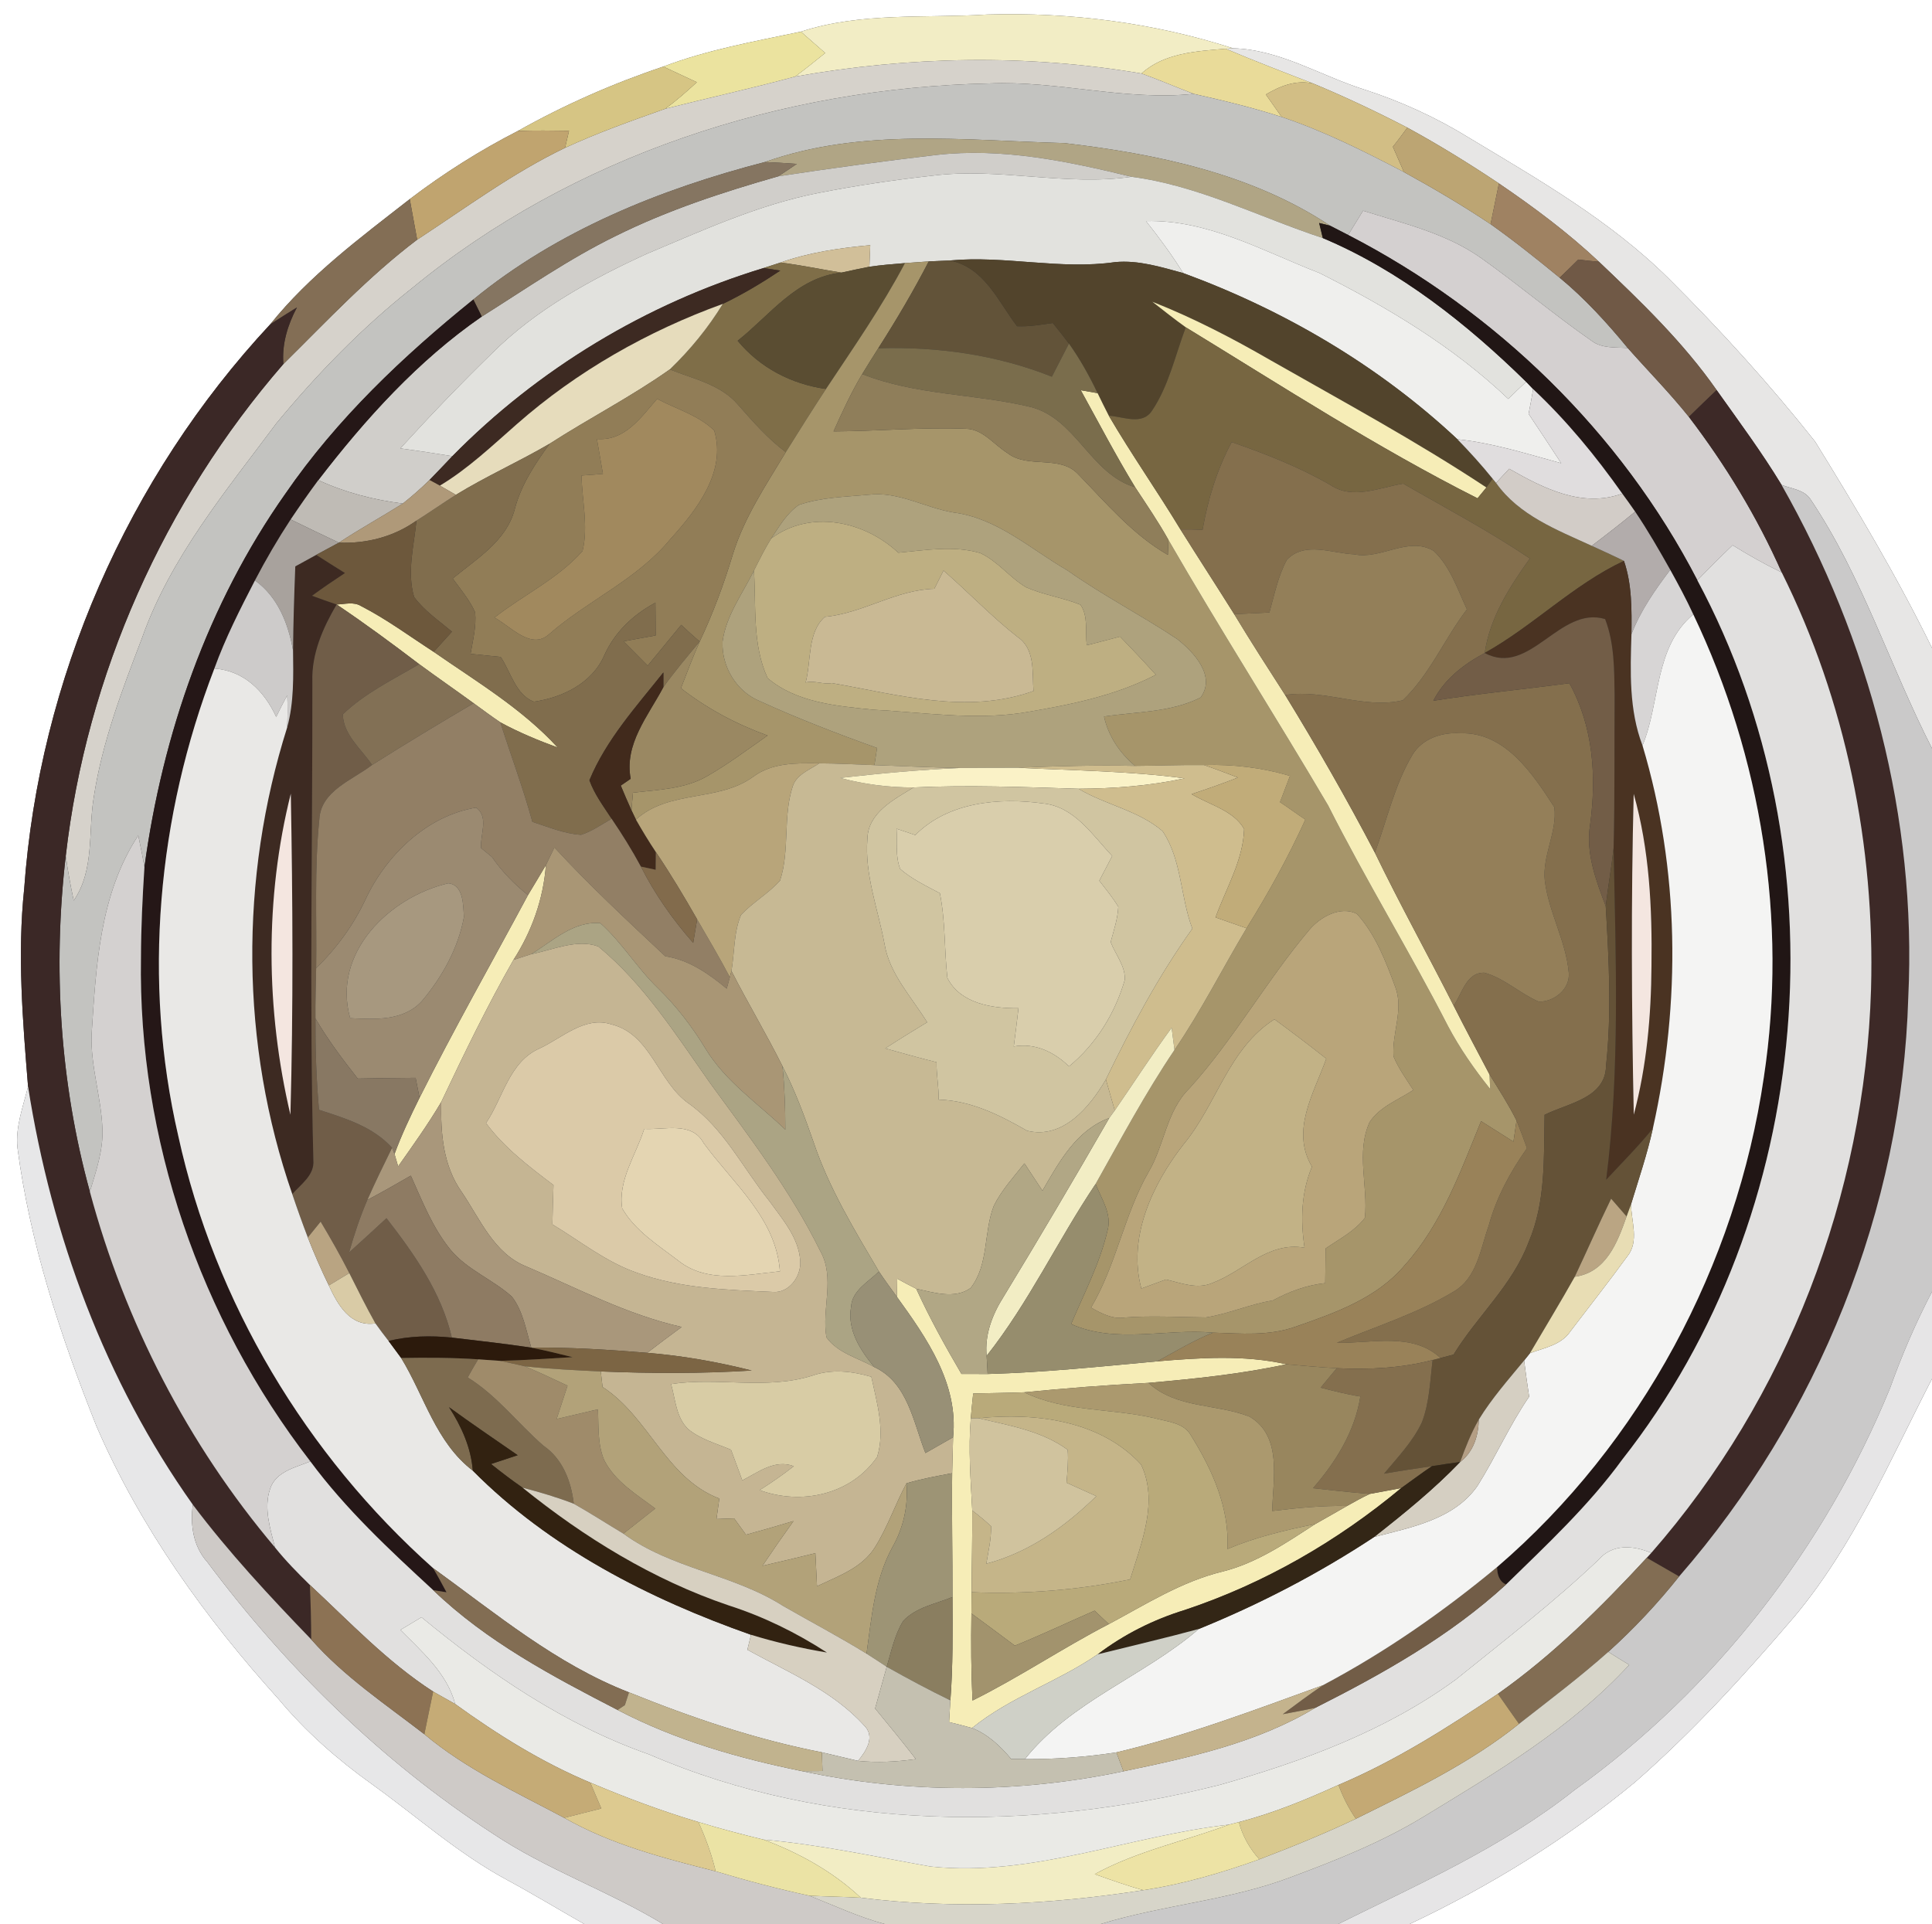<?xml version="1.0" encoding="UTF-8" ?>
<!DOCTYPE svg PUBLIC "-//W3C//DTD SVG 1.1//EN" "http://www.w3.org/Graphics/SVG/1.1/DTD/svg11.dtd">
<svg width="250pt" height="249pt" viewBox="0 0 250 249" version="1.1" xmlns="http://www.w3.org/2000/svg">
<rect x="0" y="0" width="250" height="249" fill="#333333" stroke="none"/>
<g id="#ffffffff">
<path fill="#ffffff" opacity="1.00" d=" M 0.00 0.00 L 250.00 0.00 L 250.00 83.86 C 245.49 74.65 240.25 65.85 234.87 57.14 C 229.00 49.74 222.63 42.72 215.94 36.06 C 208.41 28.58 199.13 23.27 190.11 17.84 C 185.82 15.19 181.22 13.09 176.42 11.55 C 170.80 9.76 165.59 6.41 159.55 6.25 C 149.31 2.95 138.51 1.56 127.77 1.88 C 119.70 2.38 111.44 1.55 103.63 4.10 C 97.64 5.36 91.58 6.43 85.83 8.62 C 79.31 10.80 73.01 13.58 67.01 16.95 C 62.10 19.46 57.41 22.43 53.02 25.77 C 46.64 30.75 40.06 35.63 34.96 41.98 C 16.49 61.81 5.06 87.98 3.13 115.01 C 2.23 123.54 2.94 132.11 3.63 140.62 C 2.99 143.22 1.98 145.83 2.26 148.55 C 3.89 160.98 7.86 172.96 12.48 184.57 C 18.14 197.66 26.54 209.37 36.07 219.92 C 39.56 224.11 43.69 227.73 48.12 230.90 C 53.94 235.08 59.32 239.92 65.66 243.32 C 69.02 245.14 72.28 247.12 75.59 249.00 L 0.00 249.00 L 0.00 0.00 Z" />
<path fill="#ffffff" opacity="1.00" d=" M 232.20 209.21 C 239.87 200.04 244.57 188.96 250.00 178.44 L 250.00 249.00 L 182.42 249.00 C 192.84 244.08 202.72 237.98 211.60 230.62 C 219.06 224.09 225.77 216.74 232.20 209.21 Z" />
</g>
<g id="#f2edc5ff">
<path fill="#f2edc5" opacity="1.00" d=" M 127.77 1.88 C 138.51 1.56 149.31 2.95 159.55 6.25 L 158.61 6.31 C 154.81 6.63 150.70 6.83 147.70 9.51 C 132.87 6.99 117.69 7.27 102.89 9.91 C 104.22 8.93 105.50 7.89 106.78 6.86 C 105.73 5.94 104.68 5.01 103.63 4.10 C 111.44 1.55 119.70 2.38 127.77 1.88 Z" />
</g>
<g id="#ebe39fff">
<path fill="#ebe39f" opacity="1.00" d=" M 85.83 8.62 C 91.58 6.43 97.64 5.36 103.63 4.10 C 104.68 5.01 105.73 5.94 106.78 6.86 C 105.50 7.89 104.22 8.93 102.89 9.91 C 97.32 11.43 91.68 12.66 86.08 14.08 C 87.52 13.03 88.86 11.85 90.17 10.64 C 88.73 9.96 87.28 9.29 85.83 8.62 Z" />
</g>
<g id="#e7e6e5ff">
<path fill="#e7e6e5" opacity="1.00" d=" M 159.55 6.25 C 165.59 6.41 170.80 9.76 176.42 11.55 C 181.22 13.09 185.82 15.19 190.11 17.84 C 199.13 23.27 208.41 28.58 215.94 36.06 C 222.63 42.72 229.00 49.74 234.87 57.14 C 240.25 65.85 245.49 74.65 250.00 83.86 L 250.00 96.86 C 244.56 86.23 240.99 74.62 234.30 64.65 C 233.48 63.36 231.82 63.27 230.53 62.75 C 227.96 58.51 225.00 54.52 222.13 50.48 C 217.81 44.30 212.35 39.05 206.90 33.87 C 202.90 30.11 198.49 26.82 193.96 23.74 C 190.11 21.17 186.17 18.73 182.11 16.52 C 178.12 14.45 174.06 12.53 169.92 10.81 C 166.13 9.35 162.34 7.90 158.61 6.31 L 159.55 6.25 Z" />
</g>
<g id="#e9db99ff">
<path fill="#e9db99" opacity="1.00" d=" M 147.70 9.51 C 150.70 6.83 154.81 6.63 158.61 6.31 C 162.34 7.90 166.13 9.35 169.92 10.81 C 167.72 10.31 165.66 11.12 163.80 12.23 C 164.49 13.20 165.17 14.17 165.85 15.14 C 162.12 13.93 158.30 13.01 154.47 12.15 C 152.20 11.29 149.98 10.32 147.70 9.51 Z" />
</g>
<g id="#d6d2cbff">
<path fill="#d6d2cb" opacity="1.00" d=" M 102.89 9.91 C 117.69 7.27 132.87 6.99 147.70 9.51 C 149.98 10.32 152.20 11.29 154.47 12.15 C 145.60 13.08 136.88 10.42 128.00 10.80 C 101.19 11.36 74.15 20.14 53.32 37.29 C 46.83 42.42 41.02 48.42 35.76 54.79 C 29.24 63.55 22.03 72.17 18.36 82.62 C 15.81 89.27 13.24 96.01 12.15 103.08 C 11.38 107.57 12.27 112.57 9.54 116.55 C 9.13 114.63 8.77 112.70 8.51 110.76 C 11.19 87.35 21.24 64.90 36.67 47.11 C 42.27 41.58 47.68 35.78 53.98 31.02 C 60.26 26.91 66.33 22.39 73.12 19.13 C 77.33 17.18 81.71 15.63 86.08 14.08 C 91.68 12.66 97.32 11.43 102.89 9.91 Z" />
</g>
<g id="#d6c584ff">
<path fill="#d6c584" opacity="1.00" d=" M 67.01 16.95 C 73.01 13.58 79.31 10.80 85.83 8.62 C 87.28 9.29 88.73 9.96 90.17 10.64 C 88.86 11.85 87.52 13.03 86.08 14.08 C 81.71 15.63 77.33 17.18 73.12 19.13 C 73.25 18.58 73.50 17.48 73.63 16.93 C 71.42 16.90 69.22 16.86 67.01 16.95 Z" />
</g>
<g id="#d2be85ff">
<path fill="#d2be85" opacity="1.00" d=" M 163.80 12.23 C 165.66 11.12 167.72 10.31 169.92 10.81 C 174.06 12.53 178.12 14.45 182.11 16.52 C 181.50 17.36 180.88 18.19 180.24 19.00 C 180.72 20.09 181.20 21.18 181.67 22.27 C 176.54 19.59 171.35 16.98 165.85 15.14 C 165.17 14.17 164.49 13.20 163.80 12.23 Z" />
</g>
<g id="#c3c3c0ff">
<path fill="#c3c3c0" opacity="1.00" d=" M 53.32 37.29 C 74.15 20.14 101.19 11.36 128.00 10.80 C 136.88 10.42 145.60 13.08 154.47 12.15 C 158.30 13.01 162.12 13.93 165.85 15.14 C 171.35 16.98 176.54 19.59 181.67 22.27 C 185.49 24.37 189.26 26.59 192.88 29.01 C 195.96 31.19 198.90 33.55 201.82 35.94 C 205.08 38.63 207.94 41.77 210.63 45.04 C 209.04 44.93 207.27 45.12 205.93 44.09 C 201.05 40.70 196.51 36.84 191.66 33.40 C 187.11 30.17 181.60 28.92 176.38 27.27 C 175.74 28.32 175.09 29.37 174.45 30.41 C 173.67 30.00 172.90 29.61 172.12 29.21 C 161.97 22.47 149.66 19.92 137.74 18.52 C 124.82 18.17 111.42 16.54 98.97 20.97 C 85.47 24.47 72.12 29.84 61.25 38.76 C 52.16 46.09 43.59 54.22 36.94 63.88 C 26.89 78.13 21.03 95.01 18.69 112.22 C 18.46 110.84 18.17 109.48 17.89 108.12 C 12.87 115.75 12.43 125.09 11.85 133.92 C 11.72 138.00 13.08 141.93 13.25 146.00 C 13.39 148.83 12.43 151.55 11.63 154.23 C 7.75 140.12 6.82 125.27 8.51 110.76 C 8.77 112.70 9.13 114.63 9.54 116.55 C 12.27 112.57 11.38 107.57 12.15 103.08 C 13.24 96.01 15.81 89.27 18.36 82.62 C 22.03 72.17 29.24 63.55 35.76 54.79 C 41.02 48.42 46.83 42.42 53.32 37.29 Z" />
</g>
<g id="#c0a46fff">
<path fill="#c0a46f" opacity="1.00" d=" M 53.02 25.77 C 57.41 22.43 62.10 19.46 67.01 16.95 C 69.22 16.86 71.42 16.90 73.63 16.93 C 73.50 17.48 73.25 18.58 73.12 19.13 C 66.33 22.39 60.26 26.91 53.98 31.02 C 53.65 29.27 53.34 27.52 53.02 25.77 Z" />
</g>
<g id="#bca573ff">
<path fill="#bca573" opacity="1.00" d=" M 180.24 19.00 C 180.88 18.19 181.50 17.36 182.11 16.52 C 186.17 18.73 190.11 21.17 193.96 23.74 C 193.60 25.50 193.24 27.25 192.88 29.01 C 189.26 26.59 185.49 24.37 181.67 22.27 C 181.20 21.18 180.72 20.09 180.24 19.00 Z" />
</g>
<g id="#b0a585ff">
<path fill="#b0a585" opacity="1.00" d=" M 98.97 20.97 C 111.42 16.54 124.82 18.17 137.74 18.52 C 149.66 19.92 161.97 22.47 172.12 29.21 C 171.76 29.12 171.05 28.95 170.70 28.86 C 170.81 29.35 171.05 30.32 171.17 30.81 C 162.94 28.10 155.11 24.02 146.43 22.88 C 138.17 20.87 129.66 19.08 121.12 20.06 C 114.30 20.86 107.49 21.78 100.70 22.82 C 101.51 22.29 102.31 21.76 103.11 21.21 C 101.73 21.11 100.35 21.03 98.97 20.97 Z" />
</g>
<g id="#d0cecaff">
<path fill="#d0ceca" opacity="1.00" d=" M 100.70 22.82 C 107.49 21.78 114.30 20.86 121.12 20.06 C 129.66 19.08 138.17 20.87 146.43 22.88 C 137.85 24.11 129.28 21.65 120.71 22.73 C 115.74 23.28 110.79 24.01 105.88 24.98 C 98.15 26.49 90.96 29.80 83.74 32.83 C 76.51 36.14 69.37 40.04 63.69 45.70 C 59.60 49.68 55.65 53.81 51.80 58.03 C 54.05 58.33 56.29 58.67 58.53 59.04 C 57.54 60.07 56.58 61.11 55.58 62.12 C 54.48 63.20 53.33 64.21 52.12 65.17 C 48.35 64.69 44.65 63.74 41.19 62.14 C 47.27 54.23 54.10 46.66 62.34 40.97 C 68.03 37.39 73.57 33.53 79.61 30.57 C 86.34 27.22 93.50 24.87 100.70 22.82 Z" />
</g>
<g id="#857561ff">
<path fill="#857561" opacity="1.00" d=" M 61.25 38.76 C 72.12 29.84 85.47 24.47 98.97 20.97 C 100.35 21.03 101.73 21.11 103.11 21.21 C 102.31 21.76 101.51 22.29 100.70 22.82 C 93.50 24.87 86.34 27.22 79.61 30.57 C 73.57 33.53 68.03 37.39 62.34 40.97 C 61.98 40.23 61.61 39.50 61.25 38.76 Z" />
</g>
<g id="#e2e2deff">
<path fill="#e2e2de" opacity="1.00" d=" M 120.71 22.73 C 129.28 21.65 137.85 24.11 146.43 22.88 C 155.11 24.02 162.94 28.10 171.17 30.81 C 181.12 35.00 189.81 41.89 197.48 49.41 C 196.70 50.14 195.93 50.88 195.17 51.63 C 188.05 44.84 179.48 39.73 170.73 35.33 C 163.47 32.52 156.31 28.40 148.29 28.61 C 150.00 30.77 151.65 32.99 153.10 35.34 C 150.24 34.56 147.31 33.64 144.31 33.92 C 137.18 34.95 130.07 33.04 122.92 33.71 C 122.24 33.74 120.86 33.80 120.18 33.83 C 119.41 33.89 117.87 34.00 117.10 34.05 C 115.56 34.17 114.03 34.30 112.50 34.52 C 112.53 33.82 112.58 32.42 112.61 31.73 C 108.67 32.09 104.73 32.66 100.99 33.98 C 100.44 34.16 99.34 34.51 98.80 34.69 C 83.63 39.30 69.64 47.74 58.53 59.04 C 56.29 58.67 54.05 58.33 51.80 58.03 C 55.65 53.81 59.60 49.68 63.69 45.70 C 69.37 40.04 76.51 36.14 83.74 32.83 C 90.96 29.80 98.15 26.49 105.88 24.98 C 110.79 24.01 115.74 23.28 120.71 22.73 Z" />
</g>
<g id="#9f8262ff">
<path fill="#9f8262" opacity="1.00" d=" M 192.88 29.01 C 193.24 27.25 193.60 25.50 193.96 23.74 C 198.49 26.82 202.90 30.11 206.90 33.87 C 206.01 33.80 205.12 33.71 204.23 33.59 C 203.44 34.38 202.63 35.17 201.82 35.94 C 198.90 33.55 195.96 31.19 192.88 29.01 Z" />
</g>
<g id="#836e55ff">
<path fill="#836e55" opacity="1.00" d=" M 34.96 41.98 C 40.06 35.63 46.64 30.75 53.02 25.77 C 53.34 27.52 53.65 29.27 53.98 31.02 C 47.68 35.78 42.27 41.58 36.67 47.11 C 36.46 44.53 37.22 42.05 38.42 39.79 C 37.26 40.52 36.10 41.23 34.96 41.98 Z" />
</g>
<g id="#d4d0d0ff">
<path fill="#d4d0d0" opacity="1.00" d=" M 176.38 27.27 C 181.60 28.92 187.11 30.17 191.66 33.40 C 196.51 36.84 201.05 40.70 205.93 44.09 C 207.27 45.12 209.04 44.93 210.63 45.04 C 213.26 48.01 216.05 50.84 218.54 53.95 C 223.29 60.18 227.39 66.92 230.56 74.09 C 228.38 73.03 226.26 71.84 224.20 70.56 C 222.65 72.04 221.13 73.56 219.64 75.10 C 209.75 55.97 193.56 40.26 174.45 30.41 C 175.09 29.37 175.74 28.32 176.38 27.27 Z" />
</g>
<g id="#efefedff">
<path fill="#efefed" opacity="1.00" d=" M 148.29 28.61 C 156.31 28.40 163.47 32.52 170.73 35.33 C 179.48 39.73 188.05 44.84 195.17 51.63 C 195.93 50.88 196.70 50.14 197.48 49.41 C 197.71 49.64 198.16 50.12 198.39 50.36 C 198.21 51.43 198.01 52.50 197.80 53.56 C 199.22 55.68 200.62 57.81 202.02 59.95 C 197.59 58.74 193.18 57.33 188.59 56.85 C 178.40 47.31 166.17 40.14 153.10 35.34 C 151.65 32.99 150.00 30.77 148.29 28.61 Z" />
</g>
<g id="#211615ff">
<path fill="#211615" opacity="1.00" d=" M 170.70 28.86 C 171.05 28.95 171.76 29.12 172.12 29.21 C 172.90 29.61 173.67 30.00 174.45 30.41 C 193.56 40.26 209.75 55.97 219.64 75.10 C 238.70 110.67 234.91 157.13 209.92 188.89 C 205.57 194.87 200.15 199.92 194.89 205.06 C 193.97 204.69 193.73 203.70 193.72 202.81 C 212.36 186.80 224.69 163.69 228.24 139.42 C 231.33 119.12 227.94 98.01 219.11 79.51 C 218.20 77.54 217.18 75.64 216.13 73.75 C 214.69 71.19 213.23 68.65 211.59 66.22 C 211.04 65.43 210.49 64.65 209.92 63.88 C 206.50 59.03 202.72 54.43 198.39 50.36 C 198.16 50.12 197.71 49.64 197.48 49.41 C 189.81 41.89 181.12 35.00 171.17 30.81 C 171.05 30.32 170.81 29.35 170.70 28.86 Z" />
</g>
<g id="#d1bf99ff">
<path fill="#d1bf99" opacity="1.00" d=" M 100.99 33.98 C 104.73 32.66 108.67 32.09 112.61 31.73 C 112.58 32.42 112.53 33.82 112.50 34.52 C 111.29 34.76 110.09 35.01 108.89 35.28 C 106.25 34.87 103.64 34.30 100.99 33.98 Z" />
</g>
<g id="#705946ff">
<path fill="#705946" opacity="1.00" d=" M 204.23 33.59 C 205.12 33.71 206.01 33.80 206.90 33.87 C 212.35 39.05 217.81 44.30 222.13 50.48 C 220.92 51.63 219.73 52.79 218.54 53.95 C 216.05 50.84 213.26 48.01 210.63 45.04 C 207.94 41.77 205.08 38.63 201.82 35.94 C 202.63 35.17 203.44 34.38 204.23 33.59 Z" />
</g>
<g id="#7f6e48ff">
<path fill="#7f6e48" opacity="1.00" d=" M 98.80 34.69 C 99.34 34.51 100.44 34.16 100.99 33.98 C 103.64 34.30 106.25 34.87 108.89 35.28 C 103.09 35.88 99.68 40.75 95.45 44.10 C 98.34 47.60 102.41 49.71 106.88 50.34 C 105.11 53.05 103.38 55.78 101.68 58.52 C 99.35 56.77 97.43 54.57 95.51 52.39 C 93.28 49.75 89.73 49.05 86.67 47.81 C 89.30 45.28 91.63 42.44 93.53 39.33 C 96.12 38.09 98.59 36.61 100.97 35.02 C 100.43 34.94 99.34 34.77 98.80 34.69 Z" />
</g>
<g id="#5a4d32ff">
<path fill="#5a4d32" opacity="1.00" d=" M 112.50 34.52 C 114.03 34.30 115.56 34.17 117.10 34.05 C 114.10 39.73 110.42 45.00 106.88 50.34 C 102.41 49.71 98.34 47.60 95.45 44.10 C 99.68 40.75 103.09 35.88 108.89 35.28 C 110.09 35.01 111.29 34.76 112.50 34.52 Z" />
</g>
<g id="#a6956aff">
<path fill="#a6956a" opacity="1.00" d=" M 117.10 34.05 C 117.87 34.00 119.41 33.89 120.18 33.83 C 118.19 37.69 115.98 41.42 113.65 45.07 C 112.95 46.18 112.25 47.28 111.57 48.41 C 110.15 50.79 108.99 53.31 107.86 55.83 C 113.58 55.80 119.29 55.27 125.00 55.49 C 127.21 55.54 128.61 57.55 130.36 58.63 C 133.01 60.71 137.14 58.80 139.54 61.40 C 143.16 65.13 146.55 69.18 151.12 71.81 C 151.14 71.33 151.18 70.36 151.20 69.88 C 157.88 81.46 165.08 92.72 171.86 104.24 C 176.74 113.91 182.42 123.15 187.37 132.79 C 188.90 135.68 190.78 138.38 192.83 140.94 C 192.81 140.47 192.76 139.52 192.74 139.05 C 193.95 141.01 195.21 142.95 196.24 145.02 C 196.14 145.70 195.94 147.07 195.84 147.75 C 194.44 146.87 193.04 145.98 191.65 145.10 C 188.99 151.61 186.55 158.44 181.76 163.75 C 178.18 168.02 172.73 169.93 167.63 171.70 C 164.20 172.93 160.53 172.58 156.97 172.47 C 150.84 171.90 144.45 173.96 138.60 171.36 C 140.28 167.38 142.33 163.50 143.31 159.26 C 143.92 157.11 142.51 155.14 141.77 153.23 C 145.06 147.38 148.22 141.45 151.98 135.88 C 155.42 130.84 158.17 125.37 161.30 120.13 C 164.12 115.60 166.70 110.93 168.91 106.07 C 167.80 105.33 166.73 104.54 165.63 103.81 C 166.06 102.68 166.49 101.55 166.92 100.42 C 163.32 99.34 159.55 98.90 155.80 99.01 C 152.82 98.98 149.85 99.10 146.88 99.12 C 144.89 97.45 143.43 95.28 142.86 92.73 C 147.04 92.10 151.50 92.22 155.36 90.27 C 157.39 87.49 154.46 84.38 152.32 82.70 C 147.67 79.61 142.68 77.04 138.11 73.81 C 133.36 71.07 129.06 67.06 123.41 66.33 C 119.70 65.72 116.25 63.56 112.39 64.03 C 109.37 64.31 106.26 64.35 103.37 65.35 C 101.80 66.43 100.83 68.14 99.79 69.69 C 98.96 71.03 98.26 72.44 97.56 73.84 C 96.09 76.84 93.95 79.65 93.50 83.03 C 93.35 86.24 95.28 89.48 98.28 90.72 C 103.24 92.99 108.35 94.96 113.49 96.80 C 113.38 97.54 113.26 98.28 113.15 99.02 C 110.77 98.94 108.39 98.80 106.01 98.79 C 103.08 98.76 99.94 98.68 97.47 100.52 C 92.93 103.83 86.58 102.17 82.29 106.07 C 82.14 105.77 81.85 105.16 81.71 104.86 C 81.76 104.29 81.85 103.16 81.90 102.59 C 85.14 102.20 88.60 102.13 91.50 100.45 C 94.23 98.89 96.75 96.99 99.32 95.19 C 95.30 93.73 91.49 91.71 88.11 89.07 C 88.89 87.04 89.66 85.02 90.54 83.03 C 92.27 79.38 93.67 75.60 94.83 71.74 C 96.31 66.95 99.12 62.77 101.68 58.52 C 103.38 55.78 105.11 53.05 106.88 50.34 C 110.42 45.00 114.10 39.73 117.10 34.05 M 169.41 120.36 C 163.87 126.92 159.65 134.52 153.88 140.89 C 150.93 143.80 150.68 148.20 148.64 151.65 C 145.45 157.21 144.46 163.70 141.18 169.23 C 142.52 169.98 143.94 170.76 145.54 170.51 C 149.03 170.25 152.53 170.47 156.03 170.50 C 158.97 170.04 161.74 168.78 164.70 168.30 C 166.81 167.15 169.08 166.32 171.48 166.06 C 171.50 164.56 171.52 163.07 171.54 161.57 C 173.30 160.35 175.31 159.34 176.62 157.60 C 177.04 153.49 175.45 149.16 177.22 145.24 C 178.53 143.22 180.94 142.35 182.88 141.07 C 181.97 139.65 180.97 138.28 180.32 136.72 C 180.09 133.71 181.68 130.66 180.54 127.71 C 179.30 124.38 177.99 120.91 175.57 118.26 C 173.43 117.20 170.82 118.67 169.41 120.36 Z" />
</g>
<g id="#625339ff">
<path fill="#625339" opacity="1.00" d=" M 120.18 33.83 C 120.86 33.80 122.24 33.74 122.92 33.71 C 127.41 34.63 129.13 38.98 131.61 42.22 C 133.16 42.29 134.70 42.02 136.23 41.80 C 136.94 42.68 137.65 43.56 138.32 44.46 C 137.59 45.89 136.85 47.32 136.11 48.75 C 128.97 45.91 121.31 44.84 113.65 45.07 C 115.98 41.42 118.19 37.69 120.18 33.83 Z" />
</g>
<g id="#52442cff">
<path fill="#52442c" opacity="1.00" d=" M 122.92 33.71 C 130.07 33.04 137.18 34.95 144.31 33.92 C 147.31 33.64 150.24 34.56 153.10 35.34 C 166.17 40.14 178.40 47.31 188.59 56.85 C 190.18 58.49 191.72 60.18 193.15 61.96 C 192.95 62.24 192.54 62.81 192.34 63.09 C 183.32 57.12 173.79 51.97 164.39 46.61 C 159.47 43.77 154.41 41.14 149.11 39.05 C 150.54 40.17 151.96 41.30 153.44 42.36 C 152.06 45.99 151.25 49.93 149.05 53.18 C 147.76 55.09 145.31 53.90 143.48 53.80 C 142.98 52.83 142.50 51.86 142.03 50.88 C 140.96 48.65 139.76 46.48 138.32 44.46 C 137.65 43.56 136.94 42.68 136.23 41.80 C 134.70 42.02 133.16 42.29 131.61 42.22 C 129.13 38.98 127.41 34.63 122.92 33.71 Z" />
</g>
<g id="#3d2a22ff">
<path fill="#3d2a22" opacity="1.00" d=" M 58.53 59.04 C 69.64 47.74 83.63 39.30 98.80 34.69 C 99.34 34.77 100.43 34.94 100.97 35.02 C 98.59 36.61 96.12 38.09 93.53 39.33 C 83.81 42.85 74.66 48.04 66.89 54.88 C 63.69 57.68 60.59 60.65 56.92 62.85 C 56.58 62.67 55.91 62.30 55.58 62.12 C 56.58 61.11 57.54 60.07 58.53 59.04 Z" />
<path fill="#3d2a22" opacity="1.00" d=" M 38.21 73.30 C 39.11 72.80 40.02 72.31 40.92 71.81 C 42.16 72.60 43.39 73.39 44.64 74.16 C 43.20 75.11 41.77 76.08 40.38 77.10 C 41.43 77.50 42.50 77.86 43.56 78.23 C 41.78 81.27 40.30 84.62 40.42 88.22 C 40.45 108.86 40.02 129.50 40.55 150.13 C 40.73 152.08 38.96 153.24 37.82 154.54 C 31.09 135.16 30.98 113.67 37.16 94.14 C 38.05 90.90 37.96 87.51 37.92 84.18 C 37.95 80.55 38.07 76.93 38.21 73.30 M 37.58 144.27 C 37.96 130.43 37.88 116.55 37.63 102.71 C 34.24 116.24 34.39 130.72 37.58 144.27 Z" />
</g>
<g id="#251717ff">
<path fill="#251717" opacity="1.00" d=" M 36.94 63.88 C 43.59 54.22 52.16 46.09 61.25 38.76 C 61.61 39.50 61.98 40.23 62.34 40.97 C 54.10 46.66 47.27 54.23 41.19 62.14 C 39.95 63.81 38.77 65.51 37.61 67.23 C 35.94 69.78 34.40 72.42 32.99 75.12 C 31.07 78.84 29.16 82.58 27.74 86.52 C 20.36 105.67 18.43 126.97 23.07 147.02 C 27.78 168.53 39.62 188.31 56.04 202.94 C 56.65 203.96 57.21 205.01 57.78 206.07 C 57.35 206.00 56.49 205.87 56.06 205.80 C 50.42 200.60 44.74 195.32 40.16 189.13 C 25.88 170.65 17.85 147.33 18.24 123.94 C 18.25 120.03 18.44 116.12 18.69 112.22 C 21.03 95.01 26.89 78.13 36.94 63.88 Z" />
</g>
<g id="#f6edb7ff">
<path fill="#f6edb7" opacity="1.00" d=" M 149.11 39.05 C 154.41 41.14 159.47 43.77 164.39 46.61 C 173.79 51.97 183.32 57.12 192.34 63.09 C 192.05 63.44 191.48 64.14 191.19 64.49 C 178.16 57.92 165.88 49.96 153.44 42.36 C 151.96 41.30 150.54 40.17 149.11 39.05 Z" />
<path fill="#f6edb7" opacity="1.00" d=" M 139.85 50.50 C 140.39 50.59 141.48 50.78 142.03 50.88 C 142.50 51.86 142.98 52.83 143.48 53.80 C 146.41 58.81 149.75 63.56 152.75 68.52 C 155.05 72.19 157.41 75.82 159.71 79.49 C 161.84 83.02 164.07 86.48 166.30 89.95 C 170.39 96.62 174.28 103.42 177.91 110.35 C 181.14 117.03 184.75 123.53 188.10 130.15 C 189.61 133.14 191.18 136.09 192.74 139.05 C 192.76 139.52 192.81 140.47 192.83 140.94 C 190.78 138.38 188.90 135.68 187.37 132.79 C 182.42 123.15 176.74 113.91 171.86 104.24 C 165.08 92.72 157.88 81.46 151.20 69.88 C 149.89 67.53 148.37 65.31 146.89 63.06 C 144.39 58.96 142.17 54.70 139.85 50.50 Z" />
<path fill="#f6edb7" opacity="1.00" d=" M 43.56 78.23 C 44.61 78.20 45.75 77.84 46.71 78.43 C 50.01 80.12 53.01 82.35 56.12 84.36 C 61.67 88.22 67.57 91.72 72.17 96.75 C 69.63 95.81 67.12 94.78 64.74 93.48 C 63.57 92.69 62.43 91.84 61.29 91.01 C 58.95 89.31 56.57 87.66 54.24 85.95 C 50.74 83.29 47.21 80.68 43.56 78.23 Z" />
<path fill="#f6edb7" opacity="1.00" d=" M 70.64 111.96 C 70.31 116.35 68.82 120.53 66.44 124.23 C 63.03 130.20 60.04 136.40 57.10 142.61 C 55.40 145.49 53.45 148.21 51.52 150.95 C 51.41 150.55 51.17 149.75 51.05 149.35 C 51.97 146.85 53.11 144.45 54.29 142.07 C 58.73 133.20 63.64 124.57 68.32 115.84 C 69.09 114.54 69.89 113.26 70.64 111.96 Z" />
<path fill="#f6edb7" opacity="1.00" d=" M 116.10 165.49 C 116.92 165.93 117.73 166.38 118.56 166.79 C 120.29 170.58 122.31 174.22 124.41 177.81 C 125.54 177.82 126.67 177.82 127.80 177.82 C 135.13 177.62 142.43 176.85 149.74 176.18 C 155.30 175.72 160.96 175.32 166.46 176.56 C 160.58 177.83 154.59 178.44 148.61 178.97 C 143.24 179.24 137.88 179.66 132.53 180.19 C 130.33 180.27 128.13 180.29 125.93 180.34 C 125.81 181.41 125.71 182.47 125.62 183.55 C 125.29 187.52 125.60 191.51 125.81 195.49 C 125.83 199.01 125.74 202.53 125.72 206.06 C 125.72 206.75 125.70 208.12 125.70 208.81 C 125.64 212.57 125.66 216.33 125.84 220.08 C 131.88 217.08 137.49 213.29 143.48 210.19 C 148.25 207.64 152.88 204.68 158.19 203.39 C 162.62 202.29 166.41 199.68 170.19 197.24 C 171.57 196.47 172.93 195.68 174.30 194.90 C 175.27 194.35 176.24 193.82 177.24 193.34 C 178.59 193.08 179.96 192.85 181.32 192.58 C 173.04 199.48 163.57 204.94 153.34 208.35 C 149.27 209.60 145.43 211.52 142.04 214.10 C 136.85 217.68 130.70 219.63 125.78 223.64 C 124.79 223.36 123.80 223.10 122.81 222.87 C 122.86 221.93 122.92 220.99 122.98 220.06 C 123.32 215.61 123.27 211.14 123.25 206.68 C 123.27 201.34 123.14 196.00 123.21 190.66 C 123.24 189.11 123.30 187.56 123.33 186.01 C 124.05 179.09 119.91 173.16 116.07 167.85 C 116.08 167.26 116.09 166.08 116.10 165.49 Z" />
</g>
<g id="#3b2826ff">
<path fill="#3b2826" opacity="1.00" d=" M 34.96 41.98 C 36.10 41.23 37.26 40.52 38.42 39.79 C 37.22 42.05 36.46 44.53 36.67 47.11 C 21.24 64.90 11.19 87.35 8.51 110.76 C 6.82 125.27 7.75 140.12 11.63 154.23 C 16.15 171.06 24.32 186.94 35.58 200.26 C 36.96 201.99 38.52 203.57 40.10 205.12 C 40.20 207.47 40.27 209.82 40.27 212.17 C 34.90 206.60 29.61 200.93 24.95 194.73 C 13.60 178.73 6.67 159.94 3.63 140.62 C 2.94 132.11 2.23 123.54 3.13 115.01 C 5.06 87.98 16.49 61.81 34.96 41.98 Z" />
</g>
<g id="#e6dcbcff">
<path fill="#e6dcbc" opacity="1.00" d=" M 66.89 54.88 C 74.66 48.04 83.81 42.85 93.53 39.33 C 91.63 42.44 89.30 45.28 86.67 47.81 C 81.70 51.33 76.25 54.12 71.13 57.42 C 67.15 59.75 62.92 61.63 58.99 64.04 C 58.48 63.74 57.44 63.15 56.92 62.85 C 60.59 60.65 63.69 57.68 66.89 54.88 Z" />
</g>
<g id="#776641ff">
<path fill="#776641" opacity="1.00" d=" M 153.44 42.36 C 165.88 49.96 178.16 57.92 191.19 64.49 C 191.48 64.14 192.05 63.44 192.34 63.09 C 192.54 62.81 192.95 62.24 193.15 61.96 L 193.59 62.50 C 196.55 66.70 201.48 68.58 205.97 70.64 C 207.36 71.28 208.76 71.91 210.14 72.59 C 203.56 75.68 198.43 80.99 192.12 84.51 C 192.79 79.91 195.32 75.99 197.96 72.28 C 192.70 68.72 187.08 65.76 181.58 62.59 C 178.50 63.09 175.06 64.71 172.18 62.78 C 168.13 60.43 163.78 58.75 159.38 57.21 C 157.48 60.75 156.30 64.62 155.61 68.57 C 154.66 68.52 153.70 68.50 152.75 68.52 C 149.75 63.56 146.41 58.81 143.48 53.80 C 145.31 53.90 147.76 55.09 149.05 53.18 C 151.25 49.93 152.06 45.99 153.44 42.36 Z" />
</g>
<g id="#7a6d4cff">
<path fill="#7a6d4c" opacity="1.00" d=" M 111.57 48.41 C 112.25 47.28 112.95 46.18 113.65 45.07 C 121.31 44.84 128.97 45.91 136.11 48.75 C 136.85 47.32 137.59 45.89 138.32 44.46 C 139.76 46.48 140.96 48.65 142.03 50.88 C 141.48 50.78 140.39 50.59 139.85 50.50 C 142.17 54.70 144.39 58.96 146.89 63.06 C 141.11 61.37 139.24 54.13 133.32 52.66 C 126.13 50.94 118.51 51.17 111.57 48.41 Z" />
</g>
<g id="#917d57ff">
<path fill="#917d57" opacity="1.00" d=" M 71.13 57.42 C 76.25 54.12 81.70 51.33 86.67 47.81 C 89.73 49.05 93.28 49.75 95.51 52.39 C 97.43 54.57 99.35 56.77 101.68 58.52 C 99.12 62.77 96.31 66.95 94.83 71.74 C 93.67 75.60 92.27 79.38 90.54 83.03 C 89.72 82.33 88.93 81.61 88.15 80.87 C 86.71 82.63 85.26 84.39 83.81 86.15 C 82.76 85.10 81.72 84.05 80.68 83.00 C 82.06 82.74 83.45 82.49 84.84 82.24 C 84.82 80.82 84.84 79.41 84.81 78.00 C 81.94 79.54 79.53 81.81 78.19 84.82 C 76.63 88.41 72.78 90.29 69.08 90.81 C 66.73 89.93 66.10 86.96 64.79 85.02 C 63.49 84.88 62.19 84.75 60.89 84.62 C 61.19 82.85 61.66 81.05 61.48 79.24 C 60.76 77.64 59.61 76.28 58.58 74.87 C 61.65 72.33 65.49 70.06 66.59 65.96 C 67.41 62.77 69.22 60.05 71.13 57.42 M 85.03 51.62 C 82.93 54.03 80.85 57.11 77.24 56.81 C 77.50 58.31 77.76 59.82 78.02 61.33 C 77.10 61.40 76.17 61.47 75.25 61.54 C 75.31 64.78 76.16 68.13 75.38 71.31 C 72.20 74.91 67.72 76.99 63.98 79.93 C 66.06 81.03 68.72 84.19 71.05 82.08 C 76.08 77.68 82.47 75.00 86.76 69.75 C 90.14 66.03 94.03 61.05 92.42 55.72 C 90.39 53.73 87.50 52.94 85.03 51.62 Z" />
</g>
<g id="#8f7e5aff">
<path fill="#8f7e5a" opacity="1.00" d=" M 107.86 55.83 C 108.99 53.31 110.15 50.79 111.57 48.41 C 118.51 51.17 126.13 50.94 133.32 52.66 C 139.24 54.13 141.11 61.37 146.89 63.06 C 148.37 65.31 149.89 67.53 151.20 69.88 C 151.18 70.36 151.14 71.33 151.12 71.81 C 146.55 69.18 143.16 65.13 139.54 61.40 C 137.14 58.80 133.01 60.71 130.36 58.63 C 128.61 57.55 127.21 55.54 125.00 55.49 C 119.29 55.27 113.58 55.80 107.86 55.83 Z" />
</g>
<g id="#a1895eff">
<path fill="#a1895e" opacity="1.00" d=" M 85.03 51.62 C 87.50 52.94 90.39 53.73 92.42 55.72 C 94.03 61.05 90.14 66.03 86.76 69.75 C 82.47 75.00 76.08 77.68 71.05 82.08 C 68.72 84.19 66.06 81.03 63.98 79.93 C 67.72 76.99 72.20 74.91 75.38 71.31 C 76.16 68.13 75.31 64.78 75.25 61.54 C 76.17 61.47 77.10 61.40 78.02 61.33 C 77.76 59.82 77.50 58.31 77.24 56.81 C 80.85 57.11 82.93 54.03 85.03 51.62 Z" />
</g>
<g id="#e0dddeff">
<path fill="#e0ddde" opacity="1.00" d=" M 198.39 50.36 C 202.72 54.43 206.50 59.03 209.92 63.88 C 204.75 65.77 199.71 63.19 195.29 60.67 C 194.86 61.13 194.02 62.04 193.59 62.50 L 193.15 61.96 C 191.72 60.18 190.18 58.49 188.59 56.85 C 193.18 57.33 197.59 58.74 202.02 59.95 C 200.62 57.81 199.22 55.68 197.80 53.56 C 198.01 52.50 198.21 51.43 198.39 50.36 Z" />
</g>
<g id="#3d2927ff">
<path fill="#3d2927" opacity="1.00" d=" M 218.54 53.95 C 219.73 52.79 220.92 51.63 222.13 50.48 C 225.00 54.52 227.96 58.51 230.53 62.75 C 241.92 82.81 248.05 105.94 246.93 129.06 C 246.14 156.52 235.28 183.35 217.28 204.02 C 215.88 203.22 214.48 202.42 213.09 201.61 L 213.68 200.97 C 231.22 180.94 241.33 154.61 242.11 128.02 C 242.63 109.48 238.84 90.73 230.56 74.09 C 227.39 66.92 223.29 60.18 218.54 53.95 Z" />
</g>
<g id="#846f4dff">
<path fill="#846f4d" opacity="1.00" d=" M 155.61 68.57 C 156.30 64.62 157.48 60.75 159.38 57.21 C 163.78 58.75 168.13 60.43 172.18 62.78 C 175.06 64.71 178.50 63.09 181.58 62.59 C 187.08 65.76 192.70 68.72 197.96 72.28 C 195.32 75.99 192.79 79.91 192.12 84.51 C 189.36 86.00 186.92 87.88 185.47 90.69 C 191.32 89.76 197.21 89.21 203.07 88.42 C 206.18 94.01 206.60 100.51 205.76 106.73 C 205.17 110.40 206.51 113.90 207.78 117.27 C 208.19 124.15 208.56 131.08 207.82 137.95 C 207.75 142.16 202.83 142.78 199.87 144.28 C 199.76 149.81 200.04 155.56 197.80 160.76 C 195.72 166.33 191.14 170.33 188.09 175.31 C 187.67 175.42 186.82 175.64 186.40 175.75 C 182.75 172.36 177.47 173.88 172.99 173.78 C 178.06 171.66 183.38 170.00 188.11 167.15 C 191.14 165.40 191.56 161.62 192.64 158.62 C 193.62 154.99 195.43 151.66 197.59 148.60 C 197.16 147.40 196.72 146.20 196.24 145.02 C 195.21 142.95 193.95 141.01 192.74 139.05 C 191.18 136.09 189.61 133.14 188.10 130.15 C 189.20 128.60 189.73 125.81 192.09 125.89 C 194.68 126.61 196.67 128.58 199.11 129.63 C 201.10 129.67 203.18 128.02 203.00 125.90 C 202.64 121.77 200.41 118.09 199.90 113.99 C 199.54 110.75 201.54 107.63 201.13 104.47 C 198.35 100.16 194.74 94.68 188.93 94.90 C 186.58 94.74 184.02 95.59 182.76 97.70 C 180.44 101.60 179.48 106.12 177.91 110.35 C 174.28 103.42 170.39 96.62 166.30 89.95 C 171.42 89.14 176.53 91.82 181.52 90.63 C 185.02 87.29 186.91 82.68 189.82 78.86 C 188.59 76.24 187.66 73.31 185.51 71.29 C 182.23 69.35 178.70 72.47 175.22 71.74 C 172.37 71.62 168.82 70.01 166.52 72.45 C 165.37 74.57 164.91 76.97 164.26 79.27 C 162.74 79.35 161.22 79.42 159.71 79.49 C 157.41 75.82 155.05 72.19 152.75 68.52 C 153.70 68.50 154.66 68.52 155.61 68.57 Z" />
</g>
<g id="#806d4dff">
<path fill="#806d4d" opacity="1.00" d=" M 58.99 64.04 C 62.92 61.63 67.15 59.75 71.13 57.42 C 69.22 60.05 67.41 62.77 66.59 65.96 C 65.49 70.06 61.65 72.33 58.58 74.87 C 59.61 76.28 60.76 77.64 61.48 79.24 C 61.66 81.05 61.19 82.85 60.89 84.62 C 62.19 84.75 63.49 84.88 64.79 85.02 C 66.10 86.96 66.73 89.93 69.08 90.81 C 72.78 90.29 76.63 88.41 78.19 84.82 C 79.53 81.81 81.94 79.54 84.81 78.00 C 84.84 79.41 84.82 80.82 84.84 82.24 C 83.45 82.49 82.06 82.74 80.68 83.00 C 81.72 84.05 82.76 85.10 83.81 86.15 C 85.26 84.39 86.71 82.63 88.15 80.87 C 88.93 81.61 89.72 82.33 90.54 83.03 C 88.93 84.96 87.31 86.89 85.84 88.93 C 85.84 88.46 85.84 87.51 85.84 87.03 C 82.34 91.43 78.43 95.74 76.27 100.98 C 76.92 102.80 78.10 104.36 79.14 105.96 C 77.85 106.70 76.62 107.58 75.19 108.04 C 73.00 107.90 70.95 107.02 68.89 106.36 C 67.70 102.00 66.11 97.78 64.74 93.48 C 67.12 94.78 69.63 95.81 72.17 96.75 C 67.57 91.72 61.67 88.22 56.12 84.36 C 56.91 83.49 57.69 82.62 58.48 81.75 C 56.79 80.33 54.92 79.06 53.59 77.27 C 52.63 74.05 53.57 70.65 53.89 67.38 C 55.61 66.30 57.27 65.13 58.99 64.04 Z" />
</g>
<g id="#d2ccc7ff">
<path fill="#d2ccc7" opacity="1.00" d=" M 195.29 60.67 C 199.71 63.19 204.75 65.77 209.92 63.88 C 210.49 64.65 211.04 65.43 211.59 66.22 C 209.75 67.74 207.87 69.20 205.97 70.64 C 201.48 68.58 196.55 66.70 193.59 62.50 C 194.02 62.04 194.86 61.13 195.29 60.67 Z" />
</g>
<g id="#bfbbb5ff">
<path fill="#bfbbb5" opacity="1.00" d=" M 37.61 67.23 C 38.77 65.51 39.95 63.81 41.19 62.14 C 44.65 63.74 48.35 64.69 52.12 65.17 C 49.39 66.89 46.55 68.45 43.85 70.23 C 41.77 69.24 39.68 68.25 37.61 67.23 Z" />
</g>
<g id="#af9979ff">
<path fill="#af9979" opacity="1.00" d=" M 52.12 65.17 C 53.33 64.21 54.48 63.20 55.58 62.12 C 55.91 62.30 56.58 62.67 56.92 62.85 C 57.44 63.15 58.48 63.74 58.99 64.04 C 57.27 65.13 55.61 66.30 53.89 67.38 C 50.96 69.47 47.42 70.38 43.85 70.23 C 46.55 68.45 49.39 66.89 52.12 65.17 Z" />
</g>
<g id="#cac9c9ff">
<path fill="#cac9c9" opacity="1.00" d=" M 230.53 62.75 C 231.82 63.27 233.48 63.36 234.30 64.65 C 240.99 74.62 244.56 86.23 250.00 96.86 L 250.00 167.17 C 247.90 171.19 246.11 175.36 244.58 179.63 C 236.11 200.32 221.90 218.64 203.71 231.69 C 194.48 239.02 183.66 243.80 173.18 249.00 L 142.44 249.00 C 150.51 246.52 159.07 245.96 167.00 242.95 C 172.89 240.76 178.78 238.42 184.17 235.14 C 193.60 229.40 203.28 223.67 210.82 215.46 C 209.91 214.91 209.00 214.35 208.11 213.78 C 211.43 210.79 214.49 207.52 217.28 204.02 C 235.28 183.35 246.14 156.52 246.93 129.06 C 248.05 105.94 241.92 82.81 230.53 62.75 Z" />
</g>
<g id="#aea27dff">
<path fill="#aea27d" opacity="1.00" d=" M 112.39 64.03 C 116.25 63.56 119.70 65.72 123.41 66.33 C 129.06 67.06 133.36 71.07 138.11 73.81 C 142.68 77.04 147.67 79.61 152.32 82.70 C 154.46 84.38 157.39 87.49 155.36 90.27 C 151.50 92.22 147.04 92.10 142.86 92.73 C 143.43 95.28 144.89 97.45 146.88 99.12 C 141.83 99.01 136.78 99.15 131.74 99.36 C 129.25 99.36 126.76 99.37 124.27 99.39 C 120.56 99.33 116.86 99.15 113.15 99.02 C 113.26 98.28 113.38 97.54 113.49 96.80 C 108.35 94.96 103.24 92.99 98.28 90.72 C 95.28 89.48 93.35 86.24 93.50 83.03 C 93.95 79.65 96.09 76.84 97.56 73.84 C 97.85 78.47 97.33 83.45 99.33 87.76 C 103.07 90.94 108.28 91.37 112.98 91.85 C 119.37 92.19 125.82 93.20 132.20 92.27 C 138.14 91.28 144.17 90.13 149.57 87.33 C 148.05 85.65 146.51 84.01 144.94 82.39 C 143.51 82.77 142.07 83.13 140.63 83.51 C 140.41 81.79 140.85 79.74 139.81 78.26 C 137.53 77.34 135.05 77.00 132.79 76.01 C 130.65 74.75 129.12 72.63 126.85 71.58 C 123.40 70.56 119.75 71.21 116.24 71.53 C 111.84 67.42 104.88 65.91 99.79 69.69 C 100.83 68.14 101.80 66.43 103.37 65.35 C 106.26 64.35 109.37 64.31 112.39 64.03 Z" />
</g>
<g id="#b2acabff">
<path fill="#b2acab" opacity="1.00" d=" M 211.59 66.22 C 213.23 68.65 214.69 71.19 216.13 73.75 C 214.17 76.34 212.28 79.03 211.11 82.08 C 211.14 78.90 211.19 75.64 210.14 72.59 C 208.76 71.91 207.36 71.28 205.97 70.64 C 207.87 69.20 209.75 67.74 211.59 66.22 Z" />
</g>
<g id="#a8a29dff">
<path fill="#a8a29d" opacity="1.00" d=" M 32.99 75.12 C 34.40 72.42 35.94 69.78 37.61 67.23 C 39.68 68.25 41.77 69.24 43.85 70.23 C 42.87 70.75 41.90 71.28 40.92 71.81 C 40.02 72.31 39.11 72.80 38.21 73.30 C 38.07 76.93 37.95 80.55 37.92 84.18 C 37.31 80.71 35.95 77.24 32.99 75.12 Z" />
</g>
<g id="#beaf82ff">
<path fill="#beaf82" opacity="1.00" d=" M 99.79 69.69 C 104.88 65.91 111.84 67.42 116.24 71.53 C 119.75 71.21 123.40 70.56 126.85 71.58 C 129.12 72.63 130.65 74.75 132.79 76.01 C 135.05 77.00 137.53 77.34 139.81 78.26 C 140.85 79.74 140.41 81.79 140.63 83.51 C 142.07 83.13 143.51 82.77 144.94 82.39 C 146.51 84.01 148.05 85.65 149.57 87.33 C 144.17 90.13 138.14 91.28 132.20 92.27 C 125.82 93.20 119.37 92.19 112.98 91.85 C 108.28 91.37 103.07 90.94 99.33 87.76 C 97.33 83.45 97.85 78.47 97.56 73.84 C 98.26 72.44 98.96 71.03 99.79 69.69 M 122.09 73.84 C 121.69 74.63 121.30 75.42 120.90 76.20 C 115.94 76.32 111.68 79.37 106.74 79.83 C 104.45 81.84 104.99 85.56 104.25 88.33 C 105.36 88.02 106.49 88.62 107.63 88.40 C 116.21 89.90 125.13 92.51 133.73 89.43 C 133.56 87.01 133.98 83.95 131.64 82.41 C 128.27 79.76 125.32 76.65 122.09 73.84 Z" />
</g>
<g id="#6d583cff">
<path fill="#6d583c" opacity="1.00" d=" M 43.85 70.23 C 47.42 70.38 50.96 69.47 53.89 67.38 C 53.57 70.65 52.63 74.05 53.59 77.27 C 54.92 79.06 56.79 80.33 58.48 81.75 C 57.69 82.62 56.91 83.49 56.12 84.36 C 53.01 82.35 50.01 80.12 46.71 78.43 C 45.75 77.84 44.61 78.20 43.56 78.23 C 42.50 77.86 41.43 77.50 40.38 77.10 C 41.77 76.08 43.20 75.11 44.64 74.16 C 43.39 73.39 42.16 72.60 40.92 71.81 C 41.90 71.28 42.87 70.75 43.85 70.23 Z" />
</g>
<g id="#937f59ff">
<path fill="#937f59" opacity="1.00" d=" M 175.22 71.74 C 178.70 72.47 182.23 69.35 185.51 71.29 C 187.66 73.31 188.59 76.24 189.82 78.86 C 186.91 82.68 185.02 87.29 181.52 90.63 C 176.53 91.82 171.42 89.14 166.30 89.95 C 164.07 86.48 161.84 83.02 159.71 79.49 C 161.22 79.42 162.74 79.35 164.26 79.27 C 164.91 76.97 165.37 74.57 166.52 72.45 C 168.82 70.01 172.37 71.62 175.22 71.74 Z" />
</g>
<g id="#e1e0dfff">
<path fill="#e1e0df" opacity="1.00" d=" M 219.64 75.10 C 221.13 73.56 222.65 72.04 224.20 70.56 C 226.26 71.84 228.38 73.03 230.56 74.09 C 238.84 90.73 242.63 109.48 242.11 128.02 C 241.33 154.61 231.22 180.94 213.68 200.97 C 211.34 200.00 208.66 199.76 206.85 201.86 C 201.02 207.40 194.65 212.30 188.40 217.35 C 179.30 224.01 168.59 227.95 157.82 231.00 C 133.62 237.11 107.16 237.05 83.99 227.05 C 73.07 223.22 63.40 216.62 54.54 209.30 C 53.63 209.84 52.72 210.39 51.81 210.94 C 54.60 213.77 57.83 216.52 58.90 220.53 C 57.95 219.99 57.00 219.45 56.05 218.92 C 50.12 215.09 45.24 209.90 40.10 205.12 C 38.52 203.57 36.96 201.99 35.58 200.26 C 34.97 197.82 34.10 195.17 34.95 192.69 C 35.68 190.43 38.23 189.92 40.16 189.13 C 44.74 195.32 50.42 200.60 56.06 205.80 C 62.95 212.43 71.49 216.95 79.92 221.30 C 87.39 225.21 95.57 227.55 103.79 229.22 C 117.43 232.14 131.75 232.12 145.38 229.24 C 153.91 227.46 162.63 225.58 170.18 221.03 C 178.95 216.61 187.62 211.73 194.89 205.06 C 200.15 199.92 205.57 194.87 209.92 188.89 C 234.91 157.13 238.70 110.67 219.64 75.10 Z" />
</g>
<g id="#4a3322ff">
<path fill="#4a3322" opacity="1.00" d=" M 192.12 84.51 C 198.43 80.99 203.56 75.68 210.14 72.59 C 211.19 75.64 211.14 78.90 211.11 82.08 C 210.96 86.91 210.78 91.89 212.54 96.48 C 217.34 112.52 217.52 129.76 213.88 146.04 C 211.99 148.37 209.87 150.49 207.84 152.68 C 209.64 138.44 209.08 124.03 208.80 109.73 C 208.96 103.14 208.89 96.56 208.93 89.97 C 208.88 86.67 208.91 83.25 207.70 80.12 C 201.80 78.35 197.96 87.65 192.12 84.51 M 211.40 102.74 C 211.05 116.57 211.12 130.43 211.41 144.26 C 213.08 137.99 213.66 131.47 213.70 125.00 C 213.80 117.53 213.44 109.96 211.40 102.74 Z" />
</g>
<g id="#c9b994ff">
<path fill="#c9b994" opacity="1.00" d=" M 122.09 73.84 C 125.32 76.65 128.27 79.76 131.64 82.41 C 133.98 83.95 133.56 87.01 133.73 89.43 C 125.13 92.51 116.21 89.90 107.63 88.40 C 106.49 88.62 105.36 88.02 104.25 88.33 C 104.99 85.56 104.45 81.84 106.74 79.83 C 111.68 79.37 115.94 76.32 120.90 76.20 C 121.30 75.42 121.69 74.63 122.09 73.84 Z" />
</g>
<g id="#d7d5d5ff">
<path fill="#d7d5d5" opacity="1.00" d=" M 211.11 82.08 C 212.28 79.03 214.17 76.34 216.13 73.75 C 217.18 75.64 218.20 77.54 219.11 79.51 C 214.03 83.79 214.87 90.84 212.54 96.48 C 210.78 91.89 210.96 86.91 211.11 82.08 Z" />
</g>
<g id="#cdcbcaff">
<path fill="#cdcbca" opacity="1.00" d=" M 32.99 75.12 C 35.95 77.24 37.31 80.71 37.92 84.18 C 37.96 87.51 38.05 90.90 37.16 94.14 C 37.22 92.75 37.23 91.37 37.17 89.98 C 36.67 90.90 36.19 91.84 35.74 92.78 C 34.20 89.45 31.60 86.80 27.74 86.52 C 29.16 82.58 31.07 78.84 32.99 75.12 Z" />
</g>
<g id="#705d48ff">
<path fill="#705d48" opacity="1.00" d=" M 43.56 78.23 C 47.21 80.68 50.74 83.29 54.24 85.95 C 50.85 87.95 47.22 89.69 44.36 92.45 C 44.42 95.10 46.76 96.94 48.14 99.00 C 45.61 100.96 41.51 102.33 41.32 106.05 C 40.67 112.44 41.00 118.87 40.91 125.29 C 40.88 127.46 40.79 129.64 40.82 131.81 C 40.80 135.76 40.93 139.70 41.28 143.63 C 44.67 144.73 48.27 145.81 50.73 148.55 C 49.63 150.78 48.54 153.02 47.53 155.30 C 46.58 157.50 45.83 159.78 45.17 162.09 C 46.80 160.63 48.40 159.14 50.01 157.66 C 53.62 162.32 57.12 167.28 58.47 173.11 C 55.74 172.83 52.96 172.89 50.28 173.54 C 49.70 172.79 49.12 172.04 48.58 171.27 C 47.38 169.14 46.30 166.94 45.20 164.76 C 44.05 162.49 42.79 160.28 41.49 158.10 C 41.07 158.61 40.24 159.64 39.83 160.15 C 39.12 158.29 38.45 156.42 37.82 154.54 C 38.96 153.24 40.73 152.08 40.55 150.13 C 40.02 129.50 40.45 108.86 40.42 88.22 C 40.30 84.62 41.78 81.27 43.56 78.23 Z" />
</g>
<g id="#725d47ff">
<path fill="#725d47" opacity="1.00" d=" M 192.12 84.51 C 197.96 87.65 201.80 78.35 207.70 80.12 C 208.91 83.25 208.88 86.67 208.93 89.97 C 208.89 96.56 208.96 103.14 208.80 109.73 C 208.53 112.25 208.08 114.75 207.78 117.27 C 206.51 113.90 205.17 110.40 205.76 106.73 C 206.60 100.51 206.18 94.01 203.07 88.42 C 197.21 89.21 191.32 89.76 185.47 90.69 C 186.92 87.88 189.36 86.00 192.12 84.51 Z" />
<path fill="#725d47" opacity="1.00" d=" M 171.18 218.10 C 179.23 213.84 186.72 208.62 193.72 202.81 C 193.73 203.70 193.97 204.69 194.89 205.06 C 187.62 211.73 178.95 216.61 170.18 221.03 C 168.79 221.33 167.39 221.58 165.99 221.85 C 167.70 220.58 169.41 219.30 171.18 218.10 Z" />
</g>
<g id="#f4f4f3ff">
<path fill="#f4f4f3" opacity="1.00" d=" M 212.54 96.48 C 214.87 90.84 214.03 83.79 219.11 79.51 C 227.94 98.01 231.33 119.12 228.24 139.42 C 224.69 163.69 212.36 186.80 193.72 202.81 C 186.72 208.62 179.23 213.84 171.18 218.10 C 162.37 221.29 153.59 224.63 144.46 226.79 C 140.54 227.39 136.58 227.69 132.62 227.66 C 138.58 220.17 148.00 216.96 155.12 210.82 C 163.06 207.59 170.67 203.63 177.82 198.91 C 182.61 197.66 188.18 196.65 191.20 192.28 C 193.56 188.52 195.35 184.42 197.87 180.75 C 197.64 179.19 197.41 177.64 197.22 176.07 C 197.41 175.84 197.79 175.36 197.98 175.12 C 199.83 174.43 202.03 174.07 203.21 172.30 C 205.67 169.07 208.18 165.88 210.57 162.60 C 212.15 160.65 211.07 158.07 211.06 155.84 C 212.05 152.59 213.15 149.37 213.88 146.04 C 217.52 129.76 217.34 112.52 212.54 96.48 Z" />
</g>
<g id="#9a8862ff">
<path fill="#9a8862" opacity="1.00" d=" M 85.84 88.93 C 87.31 86.89 88.93 84.96 90.54 83.03 C 89.66 85.02 88.89 87.04 88.11 89.07 C 91.49 91.71 95.30 93.73 99.32 95.19 C 96.75 96.99 94.23 98.89 91.50 100.45 C 88.60 102.13 85.14 102.20 81.90 102.59 C 81.85 103.16 81.76 104.29 81.71 104.86 C 81.23 103.80 80.77 102.74 80.33 101.67 C 80.65 101.45 81.29 101.01 81.61 100.79 C 80.75 96.30 83.88 92.64 85.84 88.93 Z" />
</g>
<g id="#827055ff">
<path fill="#827055" opacity="1.00" d=" M 54.24 85.95 C 56.57 87.66 58.95 89.31 61.29 91.01 C 56.86 93.61 52.48 96.26 48.14 99.00 C 46.76 96.94 44.42 95.10 44.36 92.45 C 47.22 89.69 50.85 87.95 54.24 85.95 Z" />
</g>
<g id="#e9e8e6ff">
<path fill="#e9e8e6" opacity="1.00" d=" M 27.74 86.52 C 31.60 86.80 34.20 89.45 35.74 92.78 C 36.19 91.84 36.67 90.90 37.17 89.98 C 37.23 91.37 37.22 92.75 37.16 94.14 C 30.98 113.67 31.09 135.16 37.82 154.54 C 38.45 156.42 39.12 158.29 39.83 160.15 C 40.65 162.25 41.56 164.33 42.55 166.36 C 43.71 168.87 45.33 171.76 48.58 171.27 C 49.12 172.04 49.70 172.79 50.28 173.54 C 50.69 174.10 51.50 175.20 51.91 175.75 C 54.92 180.67 56.39 186.67 61.18 190.33 C 71.09 200.33 84.01 206.94 97.18 211.57 C 97.06 212.05 96.83 213.03 96.71 213.51 C 101.93 216.39 107.70 218.78 111.78 223.27 C 113.32 224.73 112.09 226.60 111.03 227.89 C 109.47 227.53 107.91 227.15 106.35 226.78 C 97.77 225.11 89.48 222.29 81.39 219.02 C 71.96 215.36 64.14 208.80 56.04 202.94 C 39.62 188.31 27.78 168.53 23.07 147.02 C 18.43 126.97 20.36 105.67 27.74 86.52 Z" />
</g>
<g id="#412a1cff">
<path fill="#412a1c" opacity="1.00" d=" M 76.27 100.98 C 78.43 95.74 82.34 91.43 85.84 87.03 C 85.84 87.51 85.84 88.46 85.84 88.93 C 83.88 92.64 80.75 96.30 81.61 100.79 C 81.29 101.01 80.65 101.45 80.33 101.67 C 80.77 102.74 81.23 103.80 81.71 104.86 C 81.85 105.16 82.14 105.77 82.29 106.07 C 83.10 107.49 83.95 108.89 84.86 110.26 C 84.85 110.84 84.85 111.98 84.84 112.56 C 84.36 112.45 83.41 112.25 82.93 112.15 C 81.78 110.02 80.50 107.96 79.14 105.96 C 78.10 104.36 76.92 102.80 76.27 100.98 Z" />
</g>
<g id="#927f65ff">
<path fill="#927f65" opacity="1.00" d=" M 61.29 91.01 C 62.43 91.84 63.57 92.69 64.74 93.48 C 66.11 97.78 67.70 102.00 68.89 106.36 C 70.95 107.02 73.00 107.90 75.19 108.04 C 76.62 107.58 77.85 106.70 79.14 105.96 C 80.50 107.96 81.78 110.02 82.93 112.15 C 84.74 115.72 87.05 119.02 89.70 122.02 C 89.83 121.26 90.08 119.74 90.21 118.98 C 91.64 121.46 93.11 123.92 94.44 126.46 C 94.34 126.83 94.14 127.58 94.04 127.95 C 91.71 126.02 89.15 124.22 86.09 123.76 C 81.20 119.17 76.28 114.61 71.74 109.68 C 71.37 110.44 71.01 111.20 70.64 111.96 C 69.89 113.26 69.09 114.54 68.32 115.84 C 66.54 114.42 64.95 112.79 63.66 110.91 C 63.19 110.52 62.72 110.13 62.25 109.75 C 62.11 108.02 63.30 105.72 61.61 104.52 C 55.24 105.56 49.98 110.67 47.30 116.39 C 45.74 119.72 43.56 122.73 40.91 125.29 C 41.00 118.87 40.67 112.44 41.32 106.05 C 41.51 102.33 45.61 100.96 48.14 99.00 C 52.48 96.26 56.86 93.61 61.29 91.01 Z" />
</g>
<g id="#947f59ff">
<path fill="#947f59" opacity="1.00" d=" M 182.76 97.70 C 184.02 95.59 186.58 94.74 188.93 94.90 C 194.74 94.68 198.35 100.16 201.13 104.47 C 201.54 107.63 199.54 110.75 199.90 113.99 C 200.41 118.09 202.64 121.77 203.00 125.90 C 203.18 128.02 201.10 129.67 199.11 129.63 C 196.67 128.58 194.68 126.61 192.09 125.89 C 189.73 125.81 189.20 128.60 188.10 130.15 C 184.75 123.53 181.14 117.03 177.91 110.35 C 179.48 106.12 180.44 101.60 182.76 97.70 Z" />
</g>
<g id="#b8a57aff">
<path fill="#b8a57a" opacity="1.00" d=" M 97.47 100.52 C 99.94 98.68 103.08 98.76 106.01 98.79 C 104.78 99.62 103.11 100.21 102.59 101.73 C 101.28 105.68 102.23 110.01 100.94 113.96 C 99.44 115.64 97.43 116.76 95.89 118.40 C 94.93 120.68 95.06 123.25 94.65 125.66 L 94.44 126.46 C 93.11 123.92 91.64 121.46 90.21 118.98 C 88.52 116.02 86.77 113.09 84.86 110.26 C 83.95 108.89 83.10 107.49 82.29 106.07 C 86.58 102.17 92.93 103.83 97.47 100.52 Z" />
</g>
<g id="#c7b994ff">
<path fill="#c7b994" opacity="1.00" d=" M 106.01 98.79 C 108.39 98.80 110.77 98.94 113.15 99.02 C 116.86 99.15 120.56 99.33 124.27 99.39 C 119.07 99.61 113.89 100.09 108.73 100.68 C 111.82 101.50 115.01 101.92 118.22 101.91 C 115.69 103.46 112.32 105.16 112.24 108.56 C 111.87 113.19 113.61 117.64 114.45 122.13 C 115.09 126.06 117.96 129.02 119.97 132.30 C 118.15 133.40 116.34 134.52 114.55 135.68 C 116.76 136.30 118.96 136.92 121.19 137.47 C 121.16 139.09 121.49 140.69 121.46 142.31 C 125.66 142.44 129.36 144.31 132.91 146.34 C 137.55 147.48 141.03 143.26 143.10 139.70 C 143.49 141.03 143.87 142.37 144.25 143.71 C 144.08 143.95 143.72 144.44 143.54 144.69 C 139.26 146.28 137.05 150.37 134.89 154.10 C 134.11 152.92 133.33 151.74 132.56 150.56 C 131.17 152.33 129.62 154.01 128.61 156.03 C 127.25 159.48 127.98 163.64 125.60 166.69 C 123.56 168.17 120.81 167.27 118.56 166.79 C 117.73 166.38 116.92 165.93 116.10 165.49 C 116.09 166.08 116.08 167.26 116.07 167.85 C 115.28 166.76 114.48 165.67 113.73 164.55 C 110.56 159.18 107.29 153.80 105.29 147.86 C 104.12 144.50 102.88 141.15 101.25 137.98 C 99.17 133.81 96.77 129.81 94.65 125.66 C 95.06 123.25 94.93 120.68 95.89 118.40 C 97.43 116.76 99.44 115.64 100.94 113.96 C 102.23 110.01 101.28 105.68 102.59 101.73 C 103.11 100.21 104.78 99.62 106.01 98.79 Z" />
</g>
<g id="#faf2c7ff">
<path fill="#faf2c7" opacity="1.00" d=" M 124.27 99.39 C 126.76 99.37 129.25 99.36 131.74 99.36 C 138.93 99.72 146.14 99.78 153.29 100.73 C 148.78 101.70 144.16 102.06 139.56 102.08 C 132.45 101.86 125.33 101.58 118.22 101.91 C 115.01 101.92 111.82 101.50 108.73 100.68 C 113.89 100.09 119.07 99.61 124.27 99.39 Z" />
</g>
<g id="#cfbd8eff">
<path fill="#cfbd8e" opacity="1.00" d=" M 131.74 99.36 C 136.78 99.15 141.83 99.01 146.88 99.12 C 149.85 99.10 152.82 98.98 155.80 99.01 C 157.27 99.51 158.73 100.07 160.19 100.63 C 158.21 101.40 156.21 102.11 154.19 102.77 C 156.48 104.16 159.63 104.87 160.99 107.29 C 160.87 111.35 158.64 114.98 157.29 118.73 C 158.63 119.20 159.96 119.66 161.30 120.13 C 158.17 125.37 155.42 130.84 151.98 135.88 C 151.88 135.16 151.70 133.73 151.61 133.01 C 149.05 136.50 146.71 140.15 144.25 143.71 C 143.87 142.37 143.49 141.03 143.10 139.70 C 146.38 132.94 149.91 126.31 154.29 120.18 C 152.73 116.07 152.94 111.28 150.44 107.57 C 147.34 104.89 143.05 104.17 139.56 102.08 C 144.16 102.06 148.78 101.70 153.29 100.73 C 146.14 99.78 138.93 99.72 131.74 99.36 Z" />
</g>
<g id="#c1ac79ff">
<path fill="#c1ac79" opacity="1.00" d=" M 155.80 99.01 C 159.55 98.90 163.32 99.34 166.92 100.42 C 166.49 101.55 166.06 102.68 165.63 103.81 C 166.73 104.54 167.80 105.33 168.91 106.07 C 166.70 110.93 164.12 115.60 161.30 120.13 C 159.96 119.66 158.63 119.20 157.29 118.73 C 158.64 114.98 160.87 111.35 160.99 107.29 C 159.63 104.87 156.48 104.16 154.19 102.77 C 156.21 102.11 158.21 101.40 160.19 100.63 C 158.73 100.07 157.27 99.51 155.80 99.01 Z" />
</g>
<g id="#d0c5a1ff">
<path fill="#d0c5a1" opacity="1.00" d=" M 118.22 101.91 C 125.33 101.58 132.45 101.86 139.56 102.08 C 143.05 104.17 147.34 104.89 150.44 107.57 C 152.94 111.28 152.73 116.07 154.29 120.18 C 149.91 126.31 146.38 132.94 143.10 139.70 C 141.03 143.26 137.55 147.48 132.91 146.34 C 129.36 144.31 125.66 142.44 121.46 142.31 C 121.49 140.69 121.16 139.09 121.19 137.47 C 118.96 136.92 116.76 136.30 114.55 135.68 C 116.34 134.52 118.15 133.40 119.97 132.30 C 117.96 129.02 115.09 126.06 114.45 122.13 C 113.61 117.64 111.87 113.19 112.24 108.56 C 112.32 105.16 115.69 103.46 118.22 101.91 M 118.44 108.07 C 117.63 107.80 116.81 107.52 116.01 107.25 C 116.11 108.98 115.84 110.82 116.49 112.47 C 118.01 113.79 119.85 114.65 121.62 115.60 C 122.35 119.21 122.18 122.91 122.59 126.56 C 124.24 129.88 128.42 130.53 131.79 130.48 C 131.60 132.13 131.40 133.78 131.18 135.43 C 133.94 134.95 136.38 136.13 138.33 138.01 C 141.82 135.14 144.29 131.15 145.54 126.83 C 145.67 125.06 144.33 123.53 143.72 121.92 C 144.12 120.41 144.63 118.92 144.71 117.35 C 143.99 116.16 143.10 115.08 142.25 113.98 C 142.80 112.91 143.36 111.84 143.92 110.78 C 141.37 108.08 139.03 104.39 134.99 103.98 C 129.30 103.19 122.69 103.78 118.44 108.07 Z" />
</g>
<g id="#f4e6e0ff">
<path fill="#f4e6e0" opacity="1.00" d=" M 37.58 144.27 C 34.39 130.72 34.24 116.24 37.63 102.71 C 37.88 116.55 37.96 130.43 37.58 144.27 Z" />
<path fill="#f4e6e0" opacity="1.00" d=" M 211.40 102.74 C 213.44 109.96 213.80 117.53 213.70 125.00 C 213.66 131.47 213.08 137.99 211.41 144.26 C 211.12 130.43 211.05 116.57 211.40 102.74 Z" />
</g>
<g id="#d9ceacff">
<path fill="#d9ceac" opacity="1.00" d=" M 118.44 108.07 C 122.69 103.78 129.30 103.19 134.99 103.98 C 139.03 104.39 141.37 108.08 143.92 110.78 C 143.36 111.84 142.80 112.91 142.25 113.98 C 143.10 115.08 143.99 116.16 144.71 117.35 C 144.63 118.92 144.12 120.41 143.72 121.92 C 144.33 123.53 145.67 125.06 145.54 126.83 C 144.29 131.15 141.82 135.14 138.33 138.01 C 136.38 136.13 133.94 134.95 131.18 135.43 C 131.40 133.78 131.60 132.13 131.79 130.48 C 128.42 130.53 124.24 129.88 122.59 126.56 C 122.18 122.91 122.35 119.21 121.62 115.60 C 119.85 114.65 118.01 113.79 116.49 112.47 C 115.84 110.82 116.11 108.98 116.01 107.25 C 116.81 107.52 117.63 107.80 118.44 108.07 Z" />
</g>
<g id="#9b8a71ff">
<path fill="#9b8a71" opacity="1.00" d=" M 47.30 116.39 C 49.98 110.67 55.24 105.56 61.61 104.52 C 63.30 105.72 62.11 108.02 62.25 109.75 C 62.72 110.13 63.19 110.52 63.66 110.91 C 64.95 112.79 66.54 114.42 68.32 115.84 C 63.64 124.57 58.73 133.20 54.29 142.07 C 54.17 141.42 53.91 140.13 53.78 139.49 C 51.28 139.52 48.78 139.53 46.29 139.59 C 44.33 137.09 42.41 134.56 40.82 131.81 C 40.79 129.64 40.88 127.46 40.91 125.29 C 43.56 122.73 45.74 119.72 47.30 116.39 M 45.31 131.77 C 48.49 131.93 52.22 132.16 54.58 129.57 C 57.20 126.47 59.31 122.70 60.03 118.68 C 59.93 117.13 60.00 114.53 58.01 114.31 C 50.37 116.10 42.93 123.32 45.31 131.77 Z" />
</g>
<g id="#d4d1d0ff">
<path fill="#d4d1d0" opacity="1.00" d=" M 11.85 133.92 C 12.43 125.09 12.87 115.75 17.89 108.12 C 18.17 109.48 18.46 110.84 18.69 112.22 C 18.44 116.12 18.25 120.03 18.24 123.94 C 17.85 147.33 25.88 170.65 40.16 189.13 C 38.23 189.92 35.68 190.43 34.95 192.69 C 34.10 195.17 34.97 197.82 35.58 200.26 C 24.32 186.94 16.15 171.06 11.63 154.23 C 12.43 151.55 13.39 148.83 13.25 146.00 C 13.08 141.93 11.72 138.00 11.85 133.92 Z" />
</g>
<g id="#a99675ff">
<path fill="#a99675" opacity="1.00" d=" M 70.64 111.96 C 71.01 111.20 71.37 110.44 71.74 109.68 C 76.28 114.61 81.20 119.17 86.09 123.76 C 89.15 124.22 91.71 126.02 94.04 127.95 C 94.14 127.58 94.34 126.83 94.44 126.46 L 94.65 125.66 C 96.77 129.81 99.17 133.81 101.25 137.98 C 101.53 140.70 101.62 143.45 101.62 146.19 C 98.10 142.81 93.90 140.00 91.32 135.76 C 89.58 132.89 87.53 130.21 85.11 127.86 C 82.42 125.26 80.48 121.97 77.68 119.47 C 74.20 119.17 71.50 121.80 68.73 123.49 C 67.97 123.74 67.21 123.99 66.44 124.23 C 68.82 120.53 70.31 116.35 70.64 111.96 Z" />
</g>
<g id="#826b4cff">
<path fill="#826b4c" opacity="1.00" d=" M 84.86 110.26 C 86.77 113.09 88.52 116.02 90.21 118.98 C 90.08 119.74 89.83 121.26 89.70 122.02 C 87.05 119.02 84.74 115.72 82.93 112.15 C 83.41 112.25 84.36 112.45 84.84 112.56 C 84.85 111.98 84.85 110.84 84.86 110.26 Z" />
</g>
<g id="#645237ff">
<path fill="#645237" opacity="1.00" d=" M 207.78 117.27 C 208.08 114.75 208.53 112.25 208.80 109.73 C 209.08 124.03 209.64 138.44 207.84 152.68 C 209.87 150.49 211.99 148.37 213.88 146.04 C 213.15 149.37 212.05 152.59 211.06 155.84 C 210.91 156.24 210.62 157.03 210.48 157.43 C 209.98 156.85 208.98 155.70 208.48 155.13 C 206.85 158.47 205.36 161.88 203.77 165.24 C 201.90 168.57 199.91 171.83 197.98 175.12 C 197.79 175.36 197.41 175.84 197.22 176.07 C 195.18 178.55 193.04 180.97 191.36 183.71 C 190.36 185.45 189.62 187.33 188.94 189.21 C 187.72 189.38 186.50 189.55 185.29 189.75 C 183.22 190.05 181.15 190.36 179.10 190.72 C 180.85 188.61 182.81 186.59 183.99 184.08 C 184.98 181.51 185.05 178.71 185.38 176.01 L 186.40 175.75 C 186.82 175.64 187.67 175.42 188.09 175.31 C 191.14 170.33 195.72 166.33 197.80 160.76 C 200.04 155.56 199.76 149.81 199.87 144.28 C 202.83 142.78 207.75 142.16 207.82 137.95 C 208.56 131.08 208.19 124.15 207.78 117.27 Z" />
</g>
<g id="#a7987fff">
<path fill="#a7987f" opacity="1.00" d=" M 45.31 131.77 C 42.93 123.32 50.37 116.10 58.01 114.31 C 60.00 114.53 59.93 117.13 60.03 118.68 C 59.31 122.70 57.20 126.47 54.58 129.57 C 52.22 132.16 48.49 131.93 45.31 131.77 Z" />
</g>
<g id="#b9a57aff">
<path fill="#b9a57a" opacity="1.00" d=" M 169.41 120.36 C 170.82 118.67 173.43 117.20 175.57 118.26 C 177.99 120.91 179.30 124.38 180.54 127.71 C 181.68 130.66 180.09 133.71 180.32 136.72 C 180.97 138.28 181.97 139.65 182.88 141.07 C 180.94 142.35 178.53 143.22 177.22 145.24 C 175.45 149.16 177.04 153.49 176.62 157.60 C 175.31 159.34 173.30 160.35 171.54 161.57 C 171.52 163.07 171.50 164.56 171.48 166.06 C 169.08 166.32 166.81 167.15 164.70 168.30 C 161.74 168.78 158.97 170.04 156.03 170.50 C 152.53 170.47 149.03 170.25 145.54 170.51 C 143.94 170.76 142.52 169.98 141.18 169.23 C 144.46 163.70 145.45 157.21 148.64 151.65 C 150.68 148.20 150.93 143.80 153.88 140.89 C 159.65 134.52 163.87 126.92 169.41 120.36 M 153.14 148.11 C 149.11 153.29 145.91 160.11 147.69 166.76 C 148.75 166.37 149.81 165.97 150.87 165.59 C 152.82 166.04 154.91 166.90 156.88 166.04 C 160.90 164.53 164.11 160.63 168.81 161.48 C 168.27 157.94 168.37 154.32 169.77 150.99 C 166.98 146.30 170.02 141.49 171.62 137.01 C 169.42 135.27 167.18 133.57 164.91 131.91 C 158.96 135.70 157.45 142.94 153.14 148.11 Z" />
</g>
<g id="#aba484ff">
<path fill="#aba484" opacity="1.00" d=" M 68.73 123.49 C 71.50 121.80 74.20 119.17 77.68 119.47 C 80.48 121.97 82.42 125.26 85.11 127.86 C 87.53 130.21 89.58 132.89 91.32 135.76 C 93.90 140.00 98.10 142.81 101.62 146.19 C 101.62 143.45 101.53 140.70 101.25 137.98 C 102.88 141.15 104.12 144.50 105.29 147.86 C 107.29 153.80 110.56 159.18 113.73 164.55 C 112.38 165.91 110.26 166.99 110.13 169.13 C 109.60 172.09 111.32 174.75 113.13 176.92 C 111.04 175.74 108.40 175.12 106.94 173.08 C 106.29 169.38 108.12 165.38 106.12 161.87 C 102.29 154.08 96.97 147.14 91.87 140.15 C 87.50 133.95 83.33 127.36 77.42 122.49 C 74.66 121.47 71.53 122.94 68.73 123.49 Z" />
</g>
<g id="#c5b593ff">
<path fill="#c5b593" opacity="1.00" d=" M 68.73 123.49 C 71.53 122.94 74.66 121.47 77.42 122.49 C 83.33 127.36 87.50 133.95 91.87 140.15 C 96.97 147.14 102.29 154.08 106.12 161.87 C 108.12 165.38 106.29 169.38 106.94 173.08 C 108.40 175.12 111.04 175.74 113.13 176.92 C 117.48 178.95 118.17 184.05 119.75 188.05 C 120.94 187.37 122.13 186.69 123.33 186.01 C 123.30 187.56 123.24 189.11 123.21 190.66 C 121.23 191.03 119.24 191.39 117.30 191.97 C 115.84 194.68 114.86 197.64 113.21 200.26 C 111.55 202.93 108.42 203.99 105.72 205.29 C 105.65 203.86 105.57 202.43 105.51 201.01 C 103.23 201.57 100.94 202.12 98.66 202.64 C 99.97 200.69 101.31 198.76 102.68 196.85 C 100.64 197.47 98.59 198.06 96.53 198.62 C 96.02 197.91 95.51 197.21 95.00 196.51 C 94.23 196.53 93.47 196.56 92.71 196.59 C 92.83 195.71 92.96 194.82 93.08 193.94 C 86.16 191.31 83.97 183.38 77.97 179.50 C 77.91 179.00 77.80 177.99 77.74 177.49 C 84.25 177.75 90.77 177.78 97.27 177.37 C 92.83 176.25 88.31 175.45 83.75 175.08 C 85.22 173.95 86.71 172.83 88.21 171.73 C 81.13 170.15 74.70 166.71 68.07 163.89 C 63.89 162.20 62.11 157.74 59.74 154.26 C 57.34 150.87 57.00 146.63 57.10 142.61 C 60.04 136.40 63.03 130.20 66.44 124.23 C 67.21 123.99 67.97 123.74 68.73 123.49 M 69.81 135.69 C 65.88 137.43 65.10 142.08 62.89 145.35 C 65.27 148.56 68.46 150.98 71.62 153.37 C 71.56 155.06 71.52 156.76 71.48 158.46 C 75.07 160.62 78.40 163.32 82.40 164.71 C 88.02 166.76 94.08 166.93 99.99 167.20 C 102.11 167.40 103.71 165.14 103.55 163.18 C 103.36 160.18 101.26 157.81 99.58 155.47 C 96.14 151.20 93.69 146.04 89.10 142.80 C 85.12 140.00 84.25 133.83 79.11 132.57 C 75.66 131.45 72.74 134.34 69.81 135.69 M 105.09 178.04 C 99.15 179.90 92.90 178.20 86.84 179.12 C 87.39 181.09 87.48 183.42 89.03 184.94 C 90.63 186.27 92.70 186.82 94.59 187.62 C 95.06 188.95 95.59 190.26 96.05 191.59 C 98.12 190.53 100.26 188.82 102.72 189.75 C 101.30 190.86 99.82 191.89 98.30 192.85 C 103.71 194.84 110.13 193.43 113.50 188.56 C 114.56 185.13 113.47 181.56 112.75 178.18 C 110.24 177.45 107.59 177.15 105.09 178.04 Z" />
</g>
<g id="#887863ff">
<path fill="#887863" opacity="1.00" d=" M 40.82 131.81 C 42.41 134.56 44.33 137.09 46.29 139.59 C 48.78 139.53 51.28 139.52 53.78 139.49 C 53.91 140.13 54.17 141.42 54.29 142.07 C 53.11 144.45 51.97 146.85 51.05 149.35 L 50.73 148.55 C 48.27 145.81 44.67 144.73 41.28 143.63 C 40.93 139.70 40.80 135.76 40.82 131.81 Z" />
</g>
<g id="#dbcaa8ff">
<path fill="#dbcaa8" opacity="1.00" d=" M 69.81 135.69 C 72.74 134.34 75.66 131.45 79.11 132.57 C 84.25 133.83 85.12 140.00 89.10 142.80 C 93.69 146.04 96.14 151.20 99.58 155.47 C 101.26 157.81 103.36 160.18 103.55 163.18 C 103.71 165.14 102.11 167.40 99.99 167.20 C 94.08 166.93 88.02 166.76 82.40 164.71 C 78.40 163.32 75.07 160.62 71.48 158.46 C 71.52 156.76 71.56 155.06 71.62 153.37 C 68.46 150.98 65.27 148.56 62.89 145.35 C 65.10 142.08 65.88 137.43 69.81 135.69 M 83.36 146.10 C 82.31 149.45 79.93 152.76 80.51 156.39 C 82.19 159.31 85.19 161.17 87.81 163.18 C 91.55 166.15 96.58 164.97 100.92 164.53 C 100.44 157.64 94.82 153.13 91.04 147.92 C 89.52 145.09 85.96 146.26 83.36 146.10 Z" />
</g>
<g id="#c2b286ff">
<path fill="#c2b286" opacity="1.00" d=" M 153.14 148.11 C 157.45 142.94 158.96 135.70 164.91 131.91 C 167.18 133.57 169.42 135.27 171.62 137.01 C 170.02 141.49 166.98 146.30 169.77 150.99 C 168.37 154.32 168.27 157.94 168.81 161.48 C 164.11 160.63 160.90 164.53 156.88 166.04 C 154.91 166.90 152.82 166.04 150.87 165.59 C 149.81 165.97 148.75 166.37 147.69 166.76 C 145.91 160.11 149.11 153.29 153.14 148.11 Z" />
</g>
<g id="#f2edc4ff">
<path fill="#f2edc4" opacity="1.00" d=" M 144.25 143.71 C 146.71 140.15 149.05 136.50 151.61 133.01 C 151.70 133.73 151.88 135.16 151.98 135.88 C 148.22 141.45 145.06 147.38 141.77 153.23 C 136.87 160.52 133.14 168.56 127.67 175.47 C 127.40 172.72 128.42 170.11 129.86 167.83 C 134.52 160.17 139.07 152.46 143.54 144.69 C 143.72 144.44 144.08 143.95 144.25 143.71 Z" />
<path fill="#f2edc4" opacity="1.00" d=" M 120.40 241.56 C 133.55 242.96 146.12 237.59 159.03 236.14 C 153.25 238.30 147.10 239.56 141.66 242.55 C 143.74 243.29 145.82 244.04 147.95 244.62 C 135.88 246.50 123.54 247.12 111.39 245.60 C 107.78 242.22 103.41 239.80 98.80 238.08 C 106.08 238.72 113.22 240.28 120.40 241.56 Z" />
</g>
<g id="#e7e7e8ff">
<path fill="#e7e7e8" opacity="1.00" d=" M 3.63 140.62 C 6.67 159.94 13.60 178.73 24.95 194.73 C 24.61 197.37 24.99 200.11 26.83 202.16 C 37.02 215.80 49.40 227.96 63.71 237.26 C 70.66 241.93 78.64 244.67 85.79 249.00 L 75.59 249.00 C 72.28 247.12 69.02 245.14 65.66 243.32 C 59.32 239.92 53.94 235.08 48.12 230.90 C 43.69 227.73 39.56 224.11 36.07 219.92 C 26.54 209.37 18.14 197.66 12.48 184.57 C 7.86 172.96 3.89 160.98 2.26 148.55 C 1.98 145.83 2.99 143.22 3.63 140.62 Z" />
</g>
<g id="#a9977bff">
<path fill="#a9977b" opacity="1.00" d=" M 57.10 142.61 C 57.00 146.63 57.34 150.87 59.74 154.26 C 62.11 157.74 63.89 162.20 68.07 163.89 C 74.70 166.71 81.13 170.15 88.21 171.73 C 86.71 172.83 85.22 173.95 83.75 175.08 C 78.76 174.67 73.76 174.35 68.75 174.41 C 68.07 172.17 67.70 169.71 66.24 167.81 C 63.75 165.57 60.43 164.34 58.27 161.71 C 55.97 158.88 54.64 155.44 53.16 152.15 C 51.30 153.23 49.43 154.29 47.53 155.30 C 48.54 153.02 49.63 150.78 50.73 148.55 L 51.05 149.35 C 51.17 149.75 51.41 150.55 51.52 150.95 C 53.45 148.21 55.40 145.49 57.10 142.61 Z" />
</g>
<g id="#b1a785ff">
<path fill="#b1a785" opacity="1.00" d=" M 134.89 154.10 C 137.05 150.37 139.26 146.28 143.54 144.69 C 139.07 152.46 134.52 160.17 129.86 167.83 C 128.42 170.11 127.40 172.72 127.67 175.47 C 127.70 176.05 127.77 177.23 127.80 177.82 C 126.67 177.82 125.54 177.82 124.41 177.81 C 122.31 174.22 120.29 170.58 118.56 166.79 C 120.81 167.27 123.56 168.17 125.60 166.69 C 127.98 163.64 127.25 159.48 128.61 156.03 C 129.62 154.01 131.17 152.33 132.56 150.56 C 133.33 151.74 134.11 152.92 134.89 154.10 Z" />
</g>
<g id="#998259ff">
<path fill="#998259" opacity="1.00" d=" M 181.76 163.75 C 186.55 158.44 188.99 151.61 191.65 145.10 C 193.04 145.98 194.44 146.87 195.84 147.75 C 195.94 147.07 196.14 145.70 196.24 145.02 C 196.72 146.20 197.16 147.40 197.59 148.60 C 195.43 151.66 193.62 154.99 192.64 158.62 C 191.56 161.62 191.14 165.40 188.11 167.15 C 183.38 170.00 178.06 171.66 172.99 173.78 C 177.47 173.88 182.75 172.36 186.40 175.75 L 185.38 176.01 C 181.34 177.07 177.13 177.27 172.98 177.07 C 170.80 176.95 168.63 176.75 166.46 176.56 C 160.96 175.32 155.30 175.72 149.74 176.18 C 152.12 174.89 154.44 173.48 156.97 172.47 C 160.53 172.58 164.20 172.93 167.63 171.70 C 172.73 169.93 178.18 168.02 181.76 163.75 Z" />
</g>
<g id="#e4d5b2ff">
<path fill="#e4d5b2" opacity="1.00" d=" M 83.36 146.10 C 85.96 146.26 89.52 145.09 91.04 147.92 C 94.82 153.13 100.44 157.64 100.92 164.53 C 96.58 164.97 91.55 166.15 87.81 163.18 C 85.19 161.17 82.19 159.31 80.51 156.39 C 79.93 152.76 82.31 149.45 83.36 146.10 Z" />
</g>
<g id="#8e7b63ff">
<path fill="#8e7b63" opacity="1.00" d=" M 47.53 155.30 C 49.43 154.29 51.30 153.23 53.16 152.15 C 54.64 155.44 55.97 158.88 58.27 161.71 C 60.43 164.34 63.75 165.57 66.24 167.81 C 67.70 169.71 68.07 172.17 68.75 174.41 C 65.33 173.90 61.90 173.51 58.47 173.11 C 57.12 167.28 53.62 162.32 50.01 157.66 C 48.40 159.14 46.80 160.63 45.17 162.09 C 45.83 159.78 46.58 157.50 47.53 155.30 Z" />
</g>
<g id="#968d6dff">
<path fill="#968d6d" opacity="1.00" d=" M 127.67 175.47 C 133.14 168.56 136.87 160.52 141.77 153.23 C 142.51 155.14 143.92 157.11 143.31 159.26 C 142.33 163.50 140.28 167.38 138.60 171.36 C 144.45 173.96 150.84 171.90 156.97 172.47 C 154.44 173.48 152.12 174.89 149.74 176.18 C 142.43 176.85 135.13 177.62 127.80 177.82 C 127.77 177.23 127.70 176.05 127.67 175.47 Z" />
</g>
<g id="#baa583ff">
<path fill="#baa583" opacity="1.00" d=" M 203.77 165.24 C 205.36 161.88 206.85 158.47 208.48 155.13 C 208.98 155.70 209.98 156.85 210.48 157.43 C 209.29 160.81 207.84 164.67 203.77 165.24 Z" />
</g>
<g id="#e8ddb4ff">
<path fill="#e8ddb4" opacity="1.00" d=" M 210.48 157.43 C 210.62 157.03 210.91 156.24 211.06 155.84 C 211.07 158.07 212.15 160.65 210.57 162.60 C 208.18 165.88 205.67 169.07 203.21 172.30 C 202.03 174.07 199.83 174.43 197.98 175.12 C 199.91 171.83 201.90 168.57 203.77 165.24 C 207.84 164.67 209.29 160.81 210.48 157.43 Z" />
</g>
<g id="#b9a482ff">
<path fill="#b9a482" opacity="1.00" d=" M 41.49 158.10 C 42.79 160.28 44.05 162.49 45.20 164.76 C 44.54 165.16 43.21 165.96 42.55 166.36 C 41.56 164.33 40.65 162.25 39.83 160.15 C 40.24 159.64 41.07 158.61 41.49 158.10 Z" />
</g>
<g id="#d9cba6ff">
<path fill="#d9cba6" opacity="1.00" d=" M 42.55 166.36 C 43.21 165.96 44.54 165.16 45.20 164.76 C 46.30 166.94 47.38 169.14 48.58 171.27 C 45.33 171.76 43.71 168.87 42.55 166.36 Z" />
</g>
<g id="#989076ff">
<path fill="#989076" opacity="1.00" d=" M 110.13 169.13 C 110.26 166.99 112.38 165.91 113.73 164.55 C 114.48 165.67 115.28 166.76 116.07 167.85 C 119.91 173.16 124.05 179.09 123.33 186.01 C 122.13 186.69 120.94 187.37 119.75 188.05 C 118.17 184.05 117.48 178.95 113.13 176.92 C 111.32 174.75 109.60 172.09 110.13 169.13 Z" />
</g>
<g id="#e6e5e6ff">
<path fill="#e6e5e6" opacity="1.00" d=" M 244.58 179.63 C 246.11 175.36 247.90 171.19 250.00 167.17 L 250.00 178.44 C 244.57 188.96 239.87 200.04 232.20 209.21 C 225.77 216.74 219.06 224.09 211.60 230.62 C 202.72 237.98 192.84 244.08 182.42 249.00 L 173.18 249.00 C 183.66 243.80 194.48 239.02 203.71 231.69 C 221.90 218.64 236.11 200.32 244.58 179.63 Z" />
</g>
<g id="#2c1a0cff">
<path fill="#2c1a0c" opacity="1.00" d=" M 50.28 173.54 C 52.96 172.89 55.74 172.83 58.47 173.11 C 61.90 173.51 65.33 173.90 68.75 174.41 C 70.54 174.76 72.32 175.20 74.10 175.64 C 70.97 175.82 67.84 176.05 64.70 176.12 C 63.99 176.07 62.57 175.97 61.87 175.92 C 58.55 175.70 55.23 175.69 51.91 175.75 C 51.50 175.20 50.69 174.10 50.28 173.54 Z" />
</g>
<g id="#7c6544ff">
<path fill="#7c6544" opacity="1.00" d=" M 68.75 174.41 C 73.76 174.35 78.76 174.67 83.75 175.08 C 88.31 175.45 92.83 176.25 97.27 177.37 C 90.77 177.78 84.25 177.75 77.74 177.49 C 74.46 177.33 71.17 177.18 67.90 176.82 C 66.84 176.57 65.77 176.34 64.70 176.12 C 67.84 176.05 70.97 175.82 74.10 175.64 C 72.32 175.20 70.54 174.76 68.75 174.41 Z" />
</g>
<g id="#7d6b4fff">
<path fill="#7d6b4f" opacity="1.00" d=" M 51.91 175.75 C 55.23 175.69 58.55 175.70 61.87 175.92 C 61.40 176.69 60.96 177.48 60.52 178.27 C 64.31 180.61 66.99 184.20 70.31 187.09 C 72.82 188.82 73.90 191.69 74.25 194.61 C 72.09 193.77 69.86 193.12 67.62 192.53 C 66.22 191.57 64.87 190.53 63.54 189.47 C 64.40 189.19 66.13 188.61 66.99 188.33 C 64.02 186.27 61.02 184.24 58.10 182.11 C 59.71 184.60 60.95 187.34 61.18 190.33 C 56.39 186.67 54.92 180.67 51.91 175.75 Z" />
</g>
<g id="#9f8b6aff">
<path fill="#9f8b6a" opacity="1.00" d=" M 61.87 175.92 C 62.57 175.97 63.99 176.07 64.70 176.12 C 65.77 176.34 66.84 176.57 67.90 176.82 C 69.78 177.59 71.61 178.47 73.44 179.33 C 72.96 180.77 72.50 182.20 72.03 183.64 C 73.81 183.22 75.59 182.82 77.37 182.39 C 77.48 184.59 77.30 186.91 78.19 188.98 C 79.60 191.76 82.38 193.41 84.79 195.23 C 83.41 196.31 82.04 197.40 80.67 198.48 C 78.53 197.20 76.43 195.84 74.25 194.61 C 73.90 191.69 72.82 188.82 70.31 187.09 C 66.99 184.20 64.31 180.61 60.52 178.27 C 60.96 177.48 61.40 176.69 61.87 175.92 Z" />
</g>
<g id="#846f4eff">
<path fill="#846f4e" opacity="1.00" d=" M 172.98 177.07 C 177.13 177.27 181.34 177.07 185.38 176.01 C 185.05 178.71 184.98 181.51 183.99 184.08 C 182.81 186.59 180.85 188.61 179.10 190.72 C 181.15 190.36 183.22 190.05 185.29 189.75 C 183.94 190.66 182.64 191.64 181.32 192.58 C 179.96 192.85 178.59 193.08 177.24 193.34 C 174.79 193.15 172.35 192.86 169.90 192.60 C 172.87 189.19 175.31 185.26 176.03 180.73 C 174.29 180.46 172.59 180.02 170.89 179.59 C 171.58 178.74 172.28 177.90 172.98 177.07 Z" />
</g>
<g id="#d5cfc2ff">
<path fill="#d5cfc2" opacity="1.00" d=" M 191.36 183.71 C 193.04 180.97 195.18 178.55 197.22 176.07 C 197.41 177.64 197.64 179.19 197.87 180.75 C 195.35 184.42 193.56 188.52 191.20 192.28 C 188.18 196.65 182.61 197.66 177.82 198.91 C 181.69 195.87 185.53 192.76 188.94 189.21 C 190.69 187.87 191.30 185.82 191.36 183.71 Z" />
</g>
<g id="#b2a279ff">
<path fill="#b2a279" opacity="1.00" d=" M 67.90 176.82 C 71.17 177.18 74.46 177.33 77.74 177.49 C 77.80 177.99 77.91 179.00 77.97 179.50 C 83.97 183.38 86.16 191.31 93.08 193.94 C 92.96 194.82 92.83 195.71 92.71 196.59 C 93.47 196.56 94.23 196.53 95.00 196.51 C 95.51 197.21 96.02 197.91 96.53 198.62 C 98.59 198.06 100.64 197.47 102.68 196.85 C 101.31 198.76 99.97 200.69 98.66 202.64 C 100.94 202.12 103.23 201.57 105.51 201.01 C 105.57 202.43 105.65 203.86 105.72 205.29 C 108.42 203.99 111.55 202.93 113.21 200.26 C 114.86 197.64 115.84 194.68 117.30 191.97 C 117.54 194.90 116.90 197.77 115.43 200.32 C 113.16 204.53 112.78 209.36 112.13 214.01 C 108.59 211.82 104.90 209.89 101.29 207.81 C 94.85 203.72 86.89 203.04 80.67 198.48 C 82.04 197.40 83.41 196.31 84.79 195.23 C 82.38 193.41 79.60 191.76 78.19 188.98 C 77.30 186.91 77.48 184.59 77.37 182.39 C 75.59 182.82 73.81 183.22 72.03 183.64 C 72.50 182.20 72.96 180.77 73.44 179.33 C 71.61 178.47 69.78 177.59 67.90 176.82 Z" />
</g>
<g id="#d8cca5ff">
<path fill="#d8cca5" opacity="1.00" d=" M 105.09 178.04 C 107.59 177.15 110.24 177.45 112.75 178.18 C 113.47 181.56 114.56 185.13 113.50 188.56 C 110.13 193.43 103.71 194.84 98.30 192.85 C 99.82 191.89 101.30 190.86 102.72 189.75 C 100.26 188.82 98.12 190.53 96.05 191.59 C 95.59 190.26 95.06 188.95 94.59 187.62 C 92.70 186.82 90.63 186.27 89.03 184.94 C 87.48 183.42 87.39 181.09 86.84 179.12 C 92.90 178.20 99.15 179.90 105.09 178.04 Z" />
</g>
<g id="#98865eff">
<path fill="#98865e" opacity="1.00" d=" M 148.61 178.97 C 154.59 178.44 160.58 177.83 166.46 176.56 C 168.63 176.75 170.80 176.95 172.98 177.07 C 172.28 177.90 171.58 178.74 170.89 179.59 C 172.59 180.02 174.29 180.46 176.03 180.73 C 175.31 185.26 172.87 189.19 169.90 192.60 C 172.35 192.86 174.79 193.15 177.24 193.34 C 176.24 193.82 175.27 194.35 174.30 194.90 C 171.06 194.84 167.83 195.16 164.62 195.55 C 164.72 191.43 165.96 185.85 161.69 183.34 C 157.40 181.64 152.22 182.31 148.61 178.97 Z" />
</g>
<g id="#ab996eff">
<path fill="#ab996e" opacity="1.00" d=" M 132.53 180.19 C 137.88 179.66 143.24 179.24 148.61 178.97 C 152.22 182.31 157.40 181.64 161.69 183.34 C 165.96 185.85 164.72 191.43 164.62 195.55 C 167.83 195.16 171.06 194.84 174.30 194.90 C 172.93 195.68 171.57 196.47 170.19 197.24 C 166.33 198.02 162.48 198.93 158.83 200.47 C 159.11 195.20 156.88 190.23 154.16 185.86 C 153.24 184.08 151.02 184.00 149.32 183.52 C 143.76 182.24 137.77 182.74 132.53 180.19 Z" />
</g>
<g id="#b9aa7aff">
<path fill="#b9aa7a" opacity="1.00" d=" M 125.93 180.34 C 128.13 180.29 130.33 180.27 132.53 180.19 C 137.77 182.74 143.76 182.24 149.32 183.52 C 151.02 184.00 153.24 184.08 154.16 185.86 C 156.88 190.23 159.11 195.20 158.83 200.47 C 162.48 198.93 166.33 198.02 170.19 197.24 C 166.41 199.68 162.62 202.29 158.19 203.39 C 152.88 204.68 148.25 207.64 143.48 210.19 C 143.02 209.76 142.10 208.89 141.64 208.45 C 138.19 209.95 134.80 211.57 131.32 212.98 C 129.46 211.58 127.58 210.19 125.70 208.81 C 125.70 208.12 125.72 206.75 125.72 206.06 C 132.60 206.34 139.49 205.79 146.24 204.40 C 147.69 199.68 149.94 194.32 147.65 189.53 C 142.36 183.79 133.98 182.80 126.60 183.54 L 125.62 183.55 C 125.71 182.47 125.81 181.41 125.93 180.34 Z" />
</g>
<g id="#322211ff">
<path fill="#322211" opacity="1.00" d=" M 58.10 182.11 C 61.02 184.24 64.02 186.27 66.99 188.33 C 66.13 188.61 64.40 189.19 63.54 189.47 C 64.87 190.53 66.22 191.57 67.62 192.53 C 75.62 198.99 84.51 204.45 94.27 207.76 C 98.78 209.21 103.04 211.29 107.01 213.87 C 103.69 213.31 100.40 212.56 97.18 211.57 C 84.01 206.94 71.09 200.33 61.18 190.33 C 60.95 187.34 59.71 184.60 58.10 182.11 Z" />
</g>
<g id="#c5b589ff">
<path fill="#c5b589" opacity="1.00" d=" M 126.60 183.54 C 133.98 182.80 142.36 183.79 147.65 189.53 C 149.94 194.32 147.69 199.68 146.24 204.40 C 139.49 205.79 132.60 206.34 125.72 206.06 C 125.74 202.53 125.83 199.01 125.81 195.49 C 126.65 196.12 127.46 196.80 128.24 197.51 C 128.29 199.15 127.89 200.76 127.63 202.37 C 133.15 200.92 137.83 197.58 141.86 193.63 C 140.57 193.05 139.29 192.47 138.01 191.89 C 138.12 190.47 138.27 189.05 138.16 187.63 C 134.82 185.17 130.55 184.48 126.60 183.54 Z" />
</g>
<g id="#d0c39eff">
<path fill="#d0c39e" opacity="1.00" d=" M 125.62 183.55 L 126.60 183.54 C 130.55 184.48 134.82 185.17 138.16 187.63 C 138.27 189.05 138.12 190.47 138.01 191.89 C 139.29 192.47 140.57 193.05 141.86 193.63 C 137.83 197.58 133.15 200.92 127.63 202.37 C 127.89 200.76 128.29 199.15 128.24 197.51 C 127.46 196.80 126.65 196.12 125.81 195.49 C 125.60 191.51 125.29 187.52 125.62 183.55 Z" />
</g>
<g id="#b49e84ff">
<path fill="#b49e84" opacity="1.00" d=" M 188.94 189.21 C 189.62 187.33 190.36 185.45 191.36 183.71 C 191.30 185.82 190.69 187.87 188.94 189.21 Z" />
</g>
<g id="#332616ff">
<path fill="#332616" opacity="1.00" d=" M 185.29 189.75 C 186.50 189.55 187.72 189.38 188.94 189.21 C 185.53 192.76 181.69 195.87 177.82 198.91 C 170.67 203.63 163.06 207.59 155.12 210.82 C 150.78 212.00 146.40 213.01 142.04 214.10 C 145.43 211.52 149.27 209.60 153.34 208.35 C 163.57 204.94 173.04 199.48 181.32 192.58 C 182.64 191.64 183.94 190.66 185.29 189.75 Z" />
</g>
<g id="#9d9475ff">
<path fill="#9d9475" opacity="1.00" d=" M 117.30 191.97 C 119.24 191.39 121.23 191.03 123.21 190.66 C 123.14 196.00 123.27 201.34 123.25 206.68 C 121.09 207.58 118.51 208.00 116.86 209.80 C 115.76 211.60 115.34 213.71 114.74 215.71 C 113.87 215.13 113.00 214.56 112.13 214.01 C 112.78 209.36 113.16 204.53 115.43 200.32 C 116.90 197.77 117.54 194.90 117.30 191.97 Z" />
</g>
<g id="#d7d0c1ff">
<path fill="#d7d0c1" opacity="1.00" d=" M 67.62 192.53 C 69.86 193.12 72.09 193.77 74.25 194.61 C 76.43 195.84 78.53 197.20 80.67 198.48 C 86.89 203.04 94.85 203.72 101.29 207.81 C 104.90 209.89 108.59 211.82 112.13 214.01 C 113.00 214.56 113.87 215.13 114.74 215.71 C 114.24 217.51 113.75 219.31 113.24 221.11 C 115.02 223.27 116.80 225.44 118.51 227.66 C 116.04 228.01 113.52 228.14 111.03 227.89 C 112.09 226.60 113.32 224.73 111.78 223.27 C 107.70 218.78 101.93 216.39 96.71 213.51 C 96.83 213.03 97.06 212.05 97.18 211.57 C 100.40 212.56 103.69 213.31 107.01 213.87 C 103.04 211.29 98.78 209.21 94.27 207.76 C 84.51 204.45 75.62 198.99 67.62 192.53 Z" />
</g>
<g id="#cecac7ff">
<path fill="#cecac7" opacity="1.00" d=" M 24.95 194.73 C 29.61 200.93 34.90 206.60 40.27 212.17 C 44.51 216.98 49.87 220.55 54.91 224.44 C 60.34 228.99 66.80 231.95 73.01 235.26 C 79.08 238.72 85.88 240.48 92.61 242.18 C 96.61 243.39 100.65 244.45 104.74 245.34 C 107.96 246.62 111.11 248.10 114.47 249.00 L 85.79 249.00 C 78.64 244.67 70.66 241.93 63.71 237.26 C 49.40 227.96 37.02 215.80 26.83 202.16 C 24.99 200.11 24.61 197.37 24.95 194.73 Z" />
</g>
<g id="#eaeae6ff">
<path fill="#eaeae6" opacity="1.00" d=" M 206.85 201.86 C 208.66 199.76 211.34 200.00 213.68 200.97 L 213.09 201.61 C 207.18 208.00 200.96 214.18 193.83 219.21 C 187.25 223.63 180.52 227.91 173.20 231.00 C 169.02 232.90 164.77 234.66 160.31 235.81 C 159.99 235.89 159.35 236.06 159.03 236.14 C 146.12 237.59 133.55 242.96 120.40 241.56 C 113.22 240.28 106.08 238.72 98.80 238.08 C 95.97 237.40 93.15 236.65 90.37 235.80 C 85.60 234.38 80.95 232.63 76.38 230.70 C 70.13 228.08 64.37 224.49 58.90 220.53 C 57.83 216.52 54.60 213.77 51.81 210.94 C 52.72 210.39 53.63 209.84 54.54 209.30 C 63.40 216.62 73.07 223.22 83.99 227.05 C 107.16 237.05 133.62 237.11 157.82 231.00 C 168.59 227.95 179.30 224.01 188.40 217.35 C 194.65 212.30 201.02 207.40 206.85 201.86 Z" />
</g>
<g id="#826d53ff">
<path fill="#826d53" opacity="1.00" d=" M 193.83 219.21 C 200.96 214.18 207.18 208.00 213.09 201.61 C 214.48 202.42 215.88 203.22 217.28 204.02 C 214.49 207.52 211.43 210.79 208.11 213.78 C 204.41 217.07 200.46 220.05 196.56 223.10 C 195.64 221.80 194.73 220.51 193.83 219.21 Z" />
<path fill="#826d53" opacity="1.00" d=" M 56.04 202.94 C 64.14 208.80 71.96 215.36 81.39 219.02 C 81.26 219.44 81.00 220.26 80.86 220.67 C 80.63 220.83 80.16 221.14 79.92 221.30 C 71.49 216.95 62.95 212.43 56.06 205.80 C 56.49 205.87 57.35 206.00 57.78 206.07 C 57.21 205.01 56.65 203.96 56.04 202.94 Z" />
</g>
<g id="#8c7254ff">
<path fill="#8c7254" opacity="1.00" d=" M 40.10 205.12 C 45.24 209.90 50.12 215.09 56.05 218.92 C 55.66 220.75 55.29 222.60 54.91 224.44 C 49.87 220.55 44.51 216.98 40.27 212.17 C 40.27 209.82 40.20 207.47 40.10 205.12 Z" />
</g>
<g id="#8a7e60ff">
<path fill="#8a7e60" opacity="1.00" d=" M 116.86 209.80 C 118.51 208.00 121.09 207.58 123.25 206.68 C 123.27 211.14 123.32 215.61 122.98 220.06 C 120.18 218.70 117.44 217.23 114.74 215.71 C 115.34 213.71 115.76 211.60 116.86 209.80 Z" />
</g>
<g id="#a2936dff">
<path fill="#a2936d" opacity="1.00" d=" M 131.32 212.98 C 134.80 211.57 138.19 209.95 141.64 208.45 C 142.10 208.89 143.02 209.76 143.48 210.19 C 137.49 213.29 131.88 217.08 125.84 220.08 C 125.66 216.33 125.64 212.57 125.70 208.81 C 127.58 210.19 129.46 211.58 131.32 212.98 Z" />
</g>
<g id="#cfd0c7ff">
<path fill="#cfd0c7" opacity="1.00" d=" M 142.04 214.10 C 146.40 213.01 150.78 212.00 155.12 210.82 C 148.00 216.96 138.58 220.17 132.62 227.66 C 132.18 227.66 131.29 227.65 130.85 227.65 C 129.45 225.98 127.84 224.45 125.78 223.64 C 130.70 219.63 136.85 217.68 142.04 214.10 Z" />
</g>
<g id="#d7d5c9ff">
<path fill="#d7d5c9" opacity="1.00" d=" M 208.11 213.78 C 209.00 214.35 209.91 214.91 210.82 215.46 C 203.28 223.67 193.60 229.40 184.17 235.14 C 178.78 238.42 172.89 240.76 167.00 242.95 C 159.07 245.96 150.51 246.52 142.44 249.00 L 114.47 249.00 C 111.11 248.10 107.96 246.62 104.74 245.34 C 106.95 245.45 109.17 245.47 111.39 245.60 C 123.54 247.12 135.88 246.50 147.95 244.62 C 153.09 243.85 158.09 242.38 162.96 240.63 C 167.18 239.02 171.37 237.32 175.45 235.38 C 182.75 231.77 190.17 228.23 196.56 223.10 C 200.46 220.05 204.41 217.07 208.11 213.78 Z" />
</g>
<g id="#c4c0b0ff">
<path fill="#c4c0b0" opacity="1.00" d=" M 114.74 215.71 C 117.44 217.23 120.18 218.70 122.98 220.06 C 122.92 220.99 122.86 221.93 122.81 222.87 C 123.80 223.10 124.79 223.36 125.78 223.64 C 127.84 224.45 129.45 225.98 130.85 227.65 C 131.29 227.65 132.18 227.66 132.62 227.66 C 136.58 227.69 140.54 227.39 144.46 226.79 C 144.69 227.40 145.15 228.63 145.38 229.24 C 131.75 232.12 117.43 232.14 103.79 229.22 C 104.45 229.22 105.77 229.21 106.43 229.20 C 106.41 228.59 106.37 227.39 106.35 226.78 C 107.91 227.15 109.47 227.53 111.03 227.89 C 113.52 228.14 116.04 228.01 118.51 227.66 C 116.80 225.44 115.02 223.27 113.24 221.11 C 113.75 219.31 114.24 217.51 114.74 215.71 Z" />
</g>
<g id="#c4b38dff">
<path fill="#c4b38d" opacity="1.00" d=" M 144.46 226.79 C 153.59 224.63 162.37 221.29 171.18 218.10 C 169.41 219.30 167.70 220.58 165.99 221.85 C 167.39 221.58 168.79 221.33 170.18 221.03 C 162.63 225.58 153.91 227.46 145.38 229.24 C 145.15 228.63 144.69 227.40 144.46 226.79 Z" />
</g>
<g id="#c5ab76ff">
<path fill="#c5ab76" opacity="1.00" d=" M 56.05 218.92 C 57.00 219.45 57.95 219.99 58.90 220.53 C 64.37 224.49 70.13 228.08 76.38 230.70 C 76.85 231.81 77.33 232.93 77.81 234.05 C 76.21 234.45 74.61 234.85 73.01 235.26 C 66.80 231.95 60.34 228.99 54.91 224.44 C 55.29 222.60 55.66 220.75 56.05 218.92 Z" />
</g>
<g id="#c1b38eff">
<path fill="#c1b38e" opacity="1.00" d=" M 81.39 219.02 C 89.48 222.29 97.77 225.11 106.35 226.78 C 106.37 227.39 106.41 228.59 106.43 229.20 C 105.77 229.21 104.45 229.22 103.79 229.22 C 95.57 227.55 87.39 225.21 79.92 221.30 C 80.16 221.14 80.63 220.83 80.86 220.67 C 81.00 220.26 81.26 219.44 81.39 219.02 Z" />
</g>
<g id="#c4a974ff">
<path fill="#c4a974" opacity="1.00" d=" M 173.20 231.00 C 180.52 227.91 187.25 223.63 193.83 219.21 C 194.73 220.51 195.64 221.80 196.56 223.10 C 190.17 228.23 182.75 231.77 175.45 235.38 C 174.51 234.02 173.76 232.54 173.20 231.00 Z" />
</g>
<g id="#ddca90ff">
<path fill="#ddca90" opacity="1.00" d=" M 76.38 230.70 C 80.95 232.63 85.60 234.38 90.37 235.80 C 91.31 237.85 92.08 239.98 92.61 242.18 C 85.88 240.48 79.08 238.72 73.01 235.26 C 74.61 234.85 76.21 234.45 77.81 234.05 C 77.33 232.93 76.85 231.81 76.38 230.70 Z" />
</g>
<g id="#d9c98fff">
<path fill="#d9c98f" opacity="1.00" d=" M 160.31 235.81 C 164.77 234.66 169.02 232.90 173.20 231.00 C 173.76 232.54 174.51 234.02 175.45 235.38 C 171.37 237.32 167.18 239.02 162.96 240.63 C 161.71 239.24 160.78 237.62 160.31 235.81 Z" />
</g>
<g id="#ebe3a5ff">
<path fill="#ebe3a5" opacity="1.00" d=" M 90.37 235.80 C 93.15 236.65 95.97 237.40 98.80 238.08 C 103.41 239.80 107.78 242.22 111.39 245.60 C 109.17 245.47 106.95 245.45 104.74 245.34 C 100.65 244.45 96.61 243.39 92.61 242.18 C 92.08 239.98 91.31 237.85 90.37 235.80 Z" />
</g>
<g id="#ede3a5ff">
<path fill="#ede3a5" opacity="1.00" d=" M 159.03 236.14 C 159.35 236.06 159.99 235.89 160.31 235.81 C 160.78 237.62 161.71 239.24 162.96 240.63 C 158.09 242.38 153.09 243.85 147.95 244.62 C 145.82 244.04 143.74 243.29 141.66 242.55 C 147.10 239.56 153.25 238.30 159.03 236.14 Z" />
</g>
</svg>
